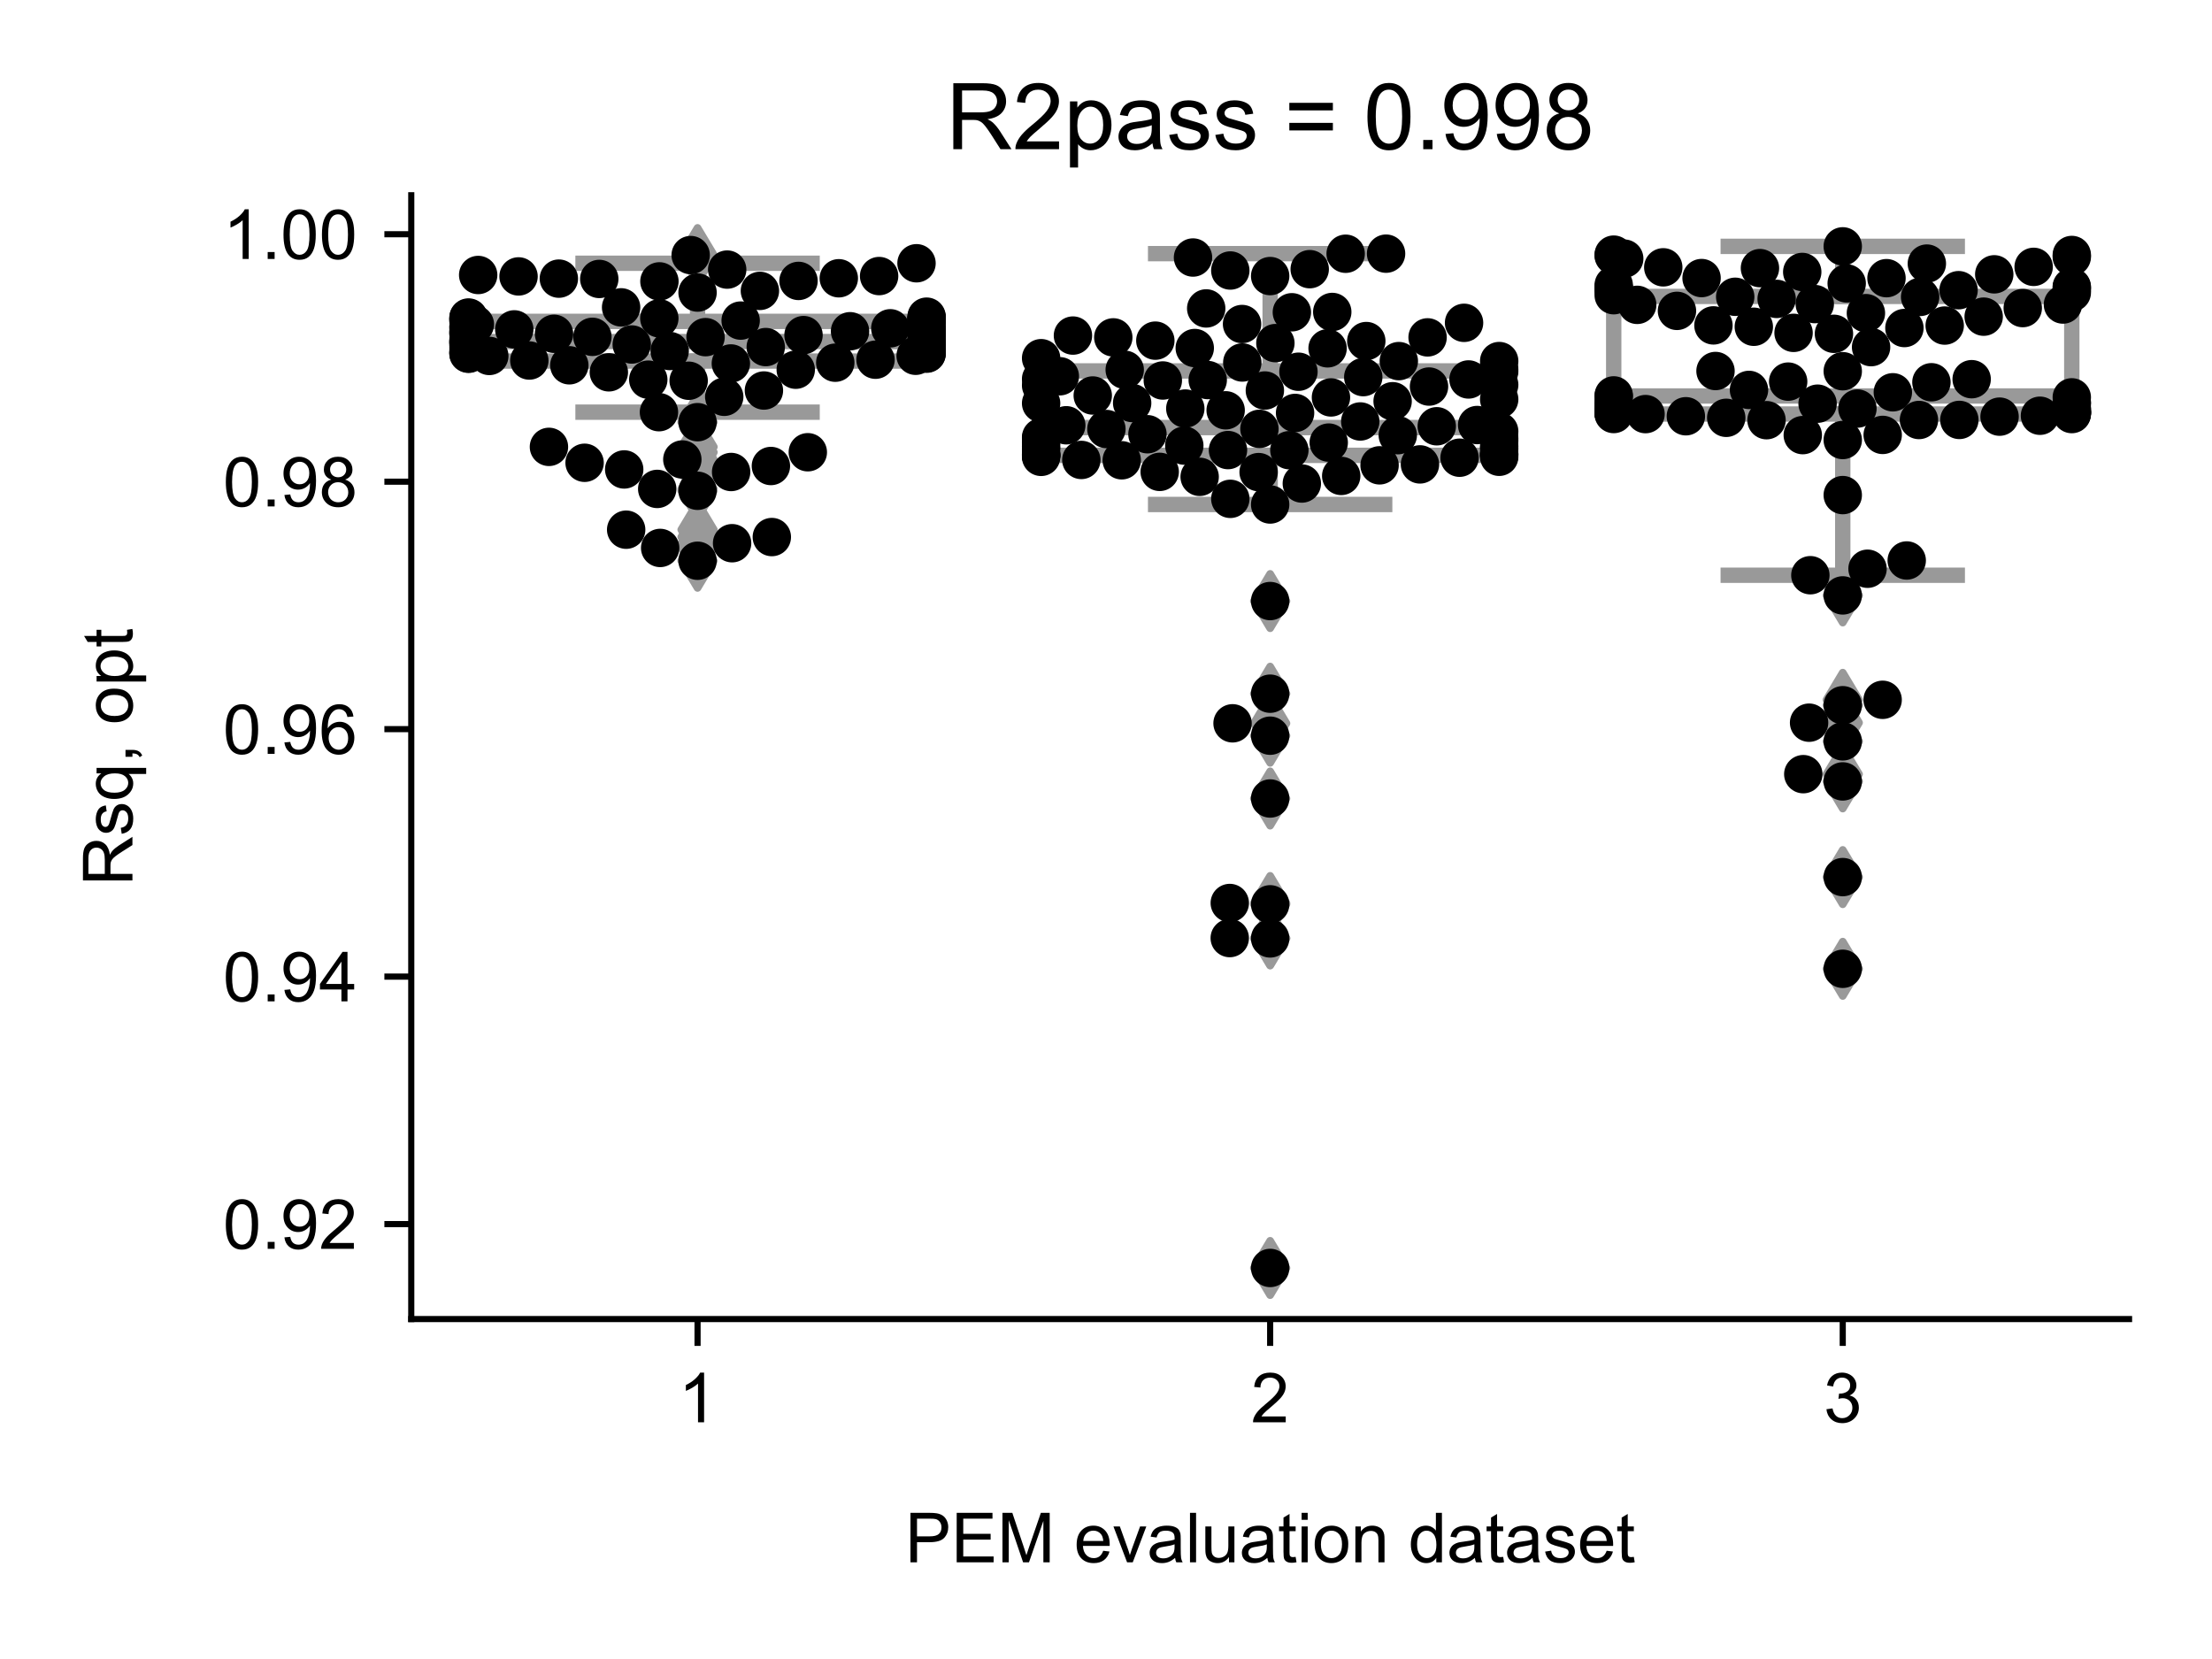 <?xml version="1.0" encoding="utf-8" standalone="no"?>
<!DOCTYPE svg PUBLIC "-//W3C//DTD SVG 1.1//EN"
  "http://www.w3.org/Graphics/SVG/1.1/DTD/svg11.dtd">
<!-- Created with matplotlib (https://matplotlib.org/) -->
<svg height="216pt" version="1.1" viewBox="0 0 288 216" width="288pt" xmlns="http://www.w3.org/2000/svg" xmlns:xlink="http://www.w3.org/1999/xlink">
 <defs>
  <style type="text/css">*{stroke-linecap:butt;stroke-linejoin:round;}</style>
 </defs>
 <g id="figure_1">
  <g id="patch_1">
   <path d="M 0 216 
L 288 216 
L 288 0 
L 0 0 
z
" style="fill:#ffffff;"/>
  </g>
  <g id="axes_1">
   <g id="patch_2">
    <path d="M 53.546 171.738 
L 277.2 171.738 
L 277.2 25.425 
L 53.546 25.425 
z
" style="fill:#ffffff;"/>
   </g>
   <g id="patch_3">
    <path clip-path="url(#pfb195cefc6)" d="M 61.001 47.01 
L 120.642 47.01 
L 120.642 41.845 
L 61.001 41.845 
L 61.001 47.01 
z
" style="fill:#ffffff;stroke:#999999;stroke-linejoin:miter;stroke-width:2;"/>
   </g>
   <g id="patch_4">
    <path clip-path="url(#pfb195cefc6)" d="M 135.552 59.285 
L 195.193 59.285 
L 195.193 48.296 
L 135.552 48.296 
L 135.552 59.285 
z
" style="fill:#ffffff;stroke:#999999;stroke-linejoin:miter;stroke-width:2;"/>
   </g>
   <g id="patch_5">
    <path clip-path="url(#pfb195cefc6)" d="M 210.104 53.905 
L 269.745 53.905 
L 269.745 38.59 
L 210.104 38.59 
L 210.104 53.905 
z
" style="fill:#ffffff;stroke:#999999;stroke-linejoin:miter;stroke-width:2;"/>
   </g>
   <g id="matplotlib.axis_1">
    <g id="xtick_1">
     <g id="line2d_1">
      <defs>
       <path d="M 0 0 
L 0 3.5 
" id="m4446893d33" style="stroke:#000000;stroke-width:0.8;"/>
      </defs>
      <g>
       <use style="stroke:#000000;stroke-width:0.8;" x="90.821" xlink:href="#m4446893d33" y="171.738"/>
      </g>
     </g>
     <g id="text_1">
      <!-- 1 -->
      <g transform="translate(88.319 185.18)scale(0.09 -0.09)">
       <defs>
        <path d="M 37.25 0 
L 28.469 0 
L 28.469 56 
Q 25.297 52.984 20.141 49.953 
Q 14.984 46.922 10.891 45.406 
L 10.891 53.906 
Q 18.266 57.375 23.781 62.297 
Q 29.297 67.234 31.594 71.875 
L 37.25 71.875 
z
" id="ArialMT-49"/>
       </defs>
       <use xlink:href="#ArialMT-49"/>
      </g>
     </g>
    </g>
    <g id="xtick_2">
     <g id="line2d_2">
      <g>
       <use style="stroke:#000000;stroke-width:0.8;" x="165.373" xlink:href="#m4446893d33" y="171.738"/>
      </g>
     </g>
     <g id="text_2">
      <!-- 2 -->
      <g transform="translate(162.87 185.18)scale(0.09 -0.09)">
       <defs>
        <path d="M 50.344 8.453 
L 50.344 0 
L 3.031 0 
Q 2.938 3.172 4.047 6.109 
Q 5.859 10.938 9.828 15.625 
Q 13.812 20.312 21.344 26.469 
Q 33.016 36.031 37.109 41.625 
Q 41.219 47.219 41.219 52.203 
Q 41.219 57.422 37.469 61 
Q 33.734 64.594 27.734 64.594 
Q 21.391 64.594 17.578 60.781 
Q 13.766 56.984 13.719 50.25 
L 4.688 51.172 
Q 5.609 61.281 11.656 66.578 
Q 17.719 71.875 27.938 71.875 
Q 38.234 71.875 44.234 66.156 
Q 50.25 60.453 50.25 52 
Q 50.25 47.703 48.484 43.547 
Q 46.734 39.406 42.656 34.812 
Q 38.578 30.219 29.109 22.219 
Q 21.188 15.578 18.938 13.203 
Q 16.703 10.844 15.234 8.453 
z
" id="ArialMT-50"/>
       </defs>
       <use xlink:href="#ArialMT-50"/>
      </g>
     </g>
    </g>
    <g id="xtick_3">
     <g id="line2d_3">
      <g>
       <use style="stroke:#000000;stroke-width:0.8;" x="239.924" xlink:href="#m4446893d33" y="171.738"/>
      </g>
     </g>
     <g id="text_3">
      <!-- 3 -->
      <g transform="translate(237.422 185.18)scale(0.09 -0.09)">
       <defs>
        <path d="M 4.203 18.891 
L 12.984 20.062 
Q 14.5 12.594 18.141 9.297 
Q 21.781 6 27 6 
Q 33.203 6 37.469 10.297 
Q 41.75 14.594 41.75 20.953 
Q 41.75 27 37.797 30.922 
Q 33.844 34.859 27.734 34.859 
Q 25.25 34.859 21.531 33.891 
L 22.516 41.609 
Q 23.391 41.5 23.922 41.5 
Q 29.547 41.5 34.031 44.422 
Q 38.531 47.359 38.531 53.469 
Q 38.531 58.297 35.25 61.469 
Q 31.984 64.656 26.812 64.656 
Q 21.688 64.656 18.266 61.422 
Q 14.844 58.203 13.875 51.766 
L 5.078 53.328 
Q 6.688 62.156 12.391 67.016 
Q 18.109 71.875 26.609 71.875 
Q 32.469 71.875 37.391 69.359 
Q 42.328 66.844 44.938 62.5 
Q 47.562 58.156 47.562 53.266 
Q 47.562 48.641 45.062 44.828 
Q 42.578 41.016 37.703 38.766 
Q 44.047 37.312 47.562 32.688 
Q 51.078 28.078 51.078 21.141 
Q 51.078 11.766 44.234 5.25 
Q 37.406 -1.266 26.953 -1.266 
Q 17.531 -1.266 11.297 4.344 
Q 5.078 9.969 4.203 18.891 
z
" id="ArialMT-51"/>
       </defs>
       <use xlink:href="#ArialMT-51"/>
      </g>
     </g>
    </g>
    <g id="text_4">
     <!-- PEM evaluation dataset -->
     <g transform="translate(117.846 203.411)scale(0.09 -0.09)">
      <defs>
       <path d="M 7.719 0 
L 7.719 71.578 
L 34.719 71.578 
Q 41.844 71.578 45.609 70.906 
Q 50.875 70.016 54.438 67.547 
Q 58.016 65.094 60.188 60.641 
Q 62.359 56.203 62.359 50.875 
Q 62.359 41.75 56.547 35.422 
Q 50.734 29.109 35.547 29.109 
L 17.188 29.109 
L 17.188 0 
z
M 17.188 37.547 
L 35.688 37.547 
Q 44.875 37.547 48.734 40.969 
Q 52.594 44.391 52.594 50.594 
Q 52.594 55.078 50.312 58.266 
Q 48.047 61.469 44.344 62.5 
Q 41.938 63.141 35.5 63.141 
L 17.188 63.141 
z
" id="ArialMT-80"/>
       <path d="M 7.906 0 
L 7.906 71.578 
L 59.672 71.578 
L 59.672 63.141 
L 17.391 63.141 
L 17.391 41.219 
L 56.984 41.219 
L 56.984 32.812 
L 17.391 32.812 
L 17.391 8.453 
L 61.328 8.453 
L 61.328 0 
z
" id="ArialMT-69"/>
       <path d="M 7.422 0 
L 7.422 71.578 
L 21.688 71.578 
L 38.625 20.906 
Q 40.969 13.812 42.047 10.297 
Q 43.266 14.203 45.844 21.781 
L 62.984 71.578 
L 75.734 71.578 
L 75.734 0 
L 66.609 0 
L 66.609 59.906 
L 45.797 0 
L 37.25 0 
L 16.547 60.938 
L 16.547 0 
z
" id="ArialMT-77"/>
       <path id="ArialMT-32"/>
       <path d="M 42.094 16.703 
L 51.172 15.578 
Q 49.031 7.625 43.219 3.219 
Q 37.406 -1.172 28.375 -1.172 
Q 17 -1.172 10.328 5.828 
Q 3.656 12.844 3.656 25.484 
Q 3.656 38.578 10.391 45.797 
Q 17.141 53.031 27.875 53.031 
Q 38.281 53.031 44.875 45.953 
Q 51.469 38.875 51.469 26.031 
Q 51.469 25.25 51.422 23.688 
L 12.75 23.688 
Q 13.234 15.141 17.578 10.594 
Q 21.922 6.062 28.422 6.062 
Q 33.25 6.062 36.672 8.594 
Q 40.094 11.141 42.094 16.703 
z
M 13.234 30.906 
L 42.188 30.906 
Q 41.609 37.453 38.875 40.719 
Q 34.672 45.797 27.984 45.797 
Q 21.922 45.797 17.797 41.75 
Q 13.672 37.703 13.234 30.906 
z
" id="ArialMT-101"/>
       <path d="M 21 0 
L 1.266 51.859 
L 10.547 51.859 
L 21.688 20.797 
Q 23.484 15.766 25 10.359 
Q 26.172 14.453 28.266 20.219 
L 39.797 51.859 
L 48.828 51.859 
L 29.203 0 
z
" id="ArialMT-118"/>
       <path d="M 40.438 6.391 
Q 35.547 2.25 31.031 0.531 
Q 26.516 -1.172 21.344 -1.172 
Q 12.797 -1.172 8.203 3 
Q 3.609 7.172 3.609 13.672 
Q 3.609 17.484 5.344 20.625 
Q 7.078 23.781 9.891 25.688 
Q 12.703 27.594 16.219 28.562 
Q 18.797 29.25 24.031 29.891 
Q 34.672 31.156 39.703 32.906 
Q 39.75 34.719 39.75 35.203 
Q 39.75 40.578 37.25 42.781 
Q 33.891 45.75 27.25 45.75 
Q 21.047 45.75 18.094 43.578 
Q 15.141 41.406 13.719 35.891 
L 5.125 37.062 
Q 6.297 42.578 8.984 45.969 
Q 11.672 49.359 16.75 51.188 
Q 21.828 53.031 28.516 53.031 
Q 35.156 53.031 39.297 51.469 
Q 43.453 49.906 45.406 47.531 
Q 47.359 45.172 48.141 41.547 
Q 48.578 39.312 48.578 33.453 
L 48.578 21.734 
Q 48.578 9.469 49.141 6.219 
Q 49.703 2.984 51.375 0 
L 42.188 0 
Q 40.828 2.734 40.438 6.391 
z
M 39.703 26.031 
Q 34.906 24.078 25.344 22.703 
Q 19.922 21.922 17.672 20.938 
Q 15.438 19.969 14.203 18.094 
Q 12.984 16.219 12.984 13.922 
Q 12.984 10.406 15.641 8.062 
Q 18.312 5.719 23.438 5.719 
Q 28.516 5.719 32.469 7.938 
Q 36.422 10.156 38.281 14.016 
Q 39.703 17 39.703 22.797 
z
" id="ArialMT-97"/>
       <path d="M 6.391 0 
L 6.391 71.578 
L 15.188 71.578 
L 15.188 0 
z
" id="ArialMT-108"/>
       <path d="M 40.578 0 
L 40.578 7.625 
Q 34.516 -1.172 24.125 -1.172 
Q 19.531 -1.172 15.547 0.578 
Q 11.578 2.344 9.641 5 
Q 7.719 7.672 6.938 11.531 
Q 6.391 14.109 6.391 19.734 
L 6.391 51.859 
L 15.188 51.859 
L 15.188 23.094 
Q 15.188 16.219 15.719 13.812 
Q 16.547 10.359 19.234 8.375 
Q 21.922 6.391 25.875 6.391 
Q 29.828 6.391 33.297 8.422 
Q 36.766 10.453 38.203 13.938 
Q 39.656 17.438 39.656 24.078 
L 39.656 51.859 
L 48.438 51.859 
L 48.438 0 
z
" id="ArialMT-117"/>
       <path d="M 25.781 7.859 
L 27.047 0.094 
Q 23.344 -0.688 20.406 -0.688 
Q 15.625 -0.688 12.984 0.828 
Q 10.359 2.344 9.281 4.812 
Q 8.203 7.281 8.203 15.188 
L 8.203 45.016 
L 1.766 45.016 
L 1.766 51.859 
L 8.203 51.859 
L 8.203 64.703 
L 16.938 69.969 
L 16.938 51.859 
L 25.781 51.859 
L 25.781 45.016 
L 16.938 45.016 
L 16.938 14.703 
Q 16.938 10.938 17.406 9.859 
Q 17.875 8.797 18.922 8.156 
Q 19.969 7.516 21.922 7.516 
Q 23.391 7.516 25.781 7.859 
z
" id="ArialMT-116"/>
       <path d="M 6.641 61.469 
L 6.641 71.578 
L 15.438 71.578 
L 15.438 61.469 
z
M 6.641 0 
L 6.641 51.859 
L 15.438 51.859 
L 15.438 0 
z
" id="ArialMT-105"/>
       <path d="M 3.328 25.922 
Q 3.328 40.328 11.328 47.266 
Q 18.016 53.031 27.641 53.031 
Q 38.328 53.031 45.109 46.016 
Q 51.906 39.016 51.906 26.656 
Q 51.906 16.656 48.906 10.906 
Q 45.906 5.172 40.156 2 
Q 34.422 -1.172 27.641 -1.172 
Q 16.75 -1.172 10.031 5.812 
Q 3.328 12.797 3.328 25.922 
z
M 12.359 25.922 
Q 12.359 15.969 16.703 11.016 
Q 21.047 6.062 27.641 6.062 
Q 34.188 6.062 38.531 11.031 
Q 42.875 16.016 42.875 26.219 
Q 42.875 35.844 38.5 40.797 
Q 34.125 45.75 27.641 45.75 
Q 21.047 45.75 16.703 40.812 
Q 12.359 35.891 12.359 25.922 
z
" id="ArialMT-111"/>
       <path d="M 6.594 0 
L 6.594 51.859 
L 14.5 51.859 
L 14.5 44.484 
Q 20.219 53.031 31 53.031 
Q 35.688 53.031 39.625 51.344 
Q 43.562 49.656 45.516 46.922 
Q 47.469 44.188 48.25 40.438 
Q 48.734 37.984 48.734 31.891 
L 48.734 0 
L 39.938 0 
L 39.938 31.547 
Q 39.938 36.922 38.906 39.578 
Q 37.891 42.234 35.281 43.812 
Q 32.672 45.406 29.156 45.406 
Q 23.531 45.406 19.453 41.844 
Q 15.375 38.281 15.375 28.328 
L 15.375 0 
z
" id="ArialMT-110"/>
       <path d="M 40.234 0 
L 40.234 6.547 
Q 35.297 -1.172 25.734 -1.172 
Q 19.531 -1.172 14.328 2.25 
Q 9.125 5.672 6.266 11.797 
Q 3.422 17.922 3.422 25.875 
Q 3.422 33.641 6 39.969 
Q 8.594 46.297 13.766 49.656 
Q 18.953 53.031 25.344 53.031 
Q 30.031 53.031 33.688 51.047 
Q 37.359 49.078 39.656 45.906 
L 39.656 71.578 
L 48.391 71.578 
L 48.391 0 
z
M 12.453 25.875 
Q 12.453 15.922 16.641 10.984 
Q 20.844 6.062 26.562 6.062 
Q 32.328 6.062 36.344 10.766 
Q 40.375 15.484 40.375 25.141 
Q 40.375 35.797 36.266 40.766 
Q 32.172 45.75 26.172 45.75 
Q 20.312 45.75 16.375 40.969 
Q 12.453 36.188 12.453 25.875 
z
" id="ArialMT-100"/>
       <path d="M 3.078 15.484 
L 11.766 16.844 
Q 12.5 11.625 15.844 8.844 
Q 19.188 6.062 25.203 6.062 
Q 31.25 6.062 34.172 8.516 
Q 37.109 10.984 37.109 14.312 
Q 37.109 17.281 34.516 19 
Q 32.719 20.172 25.531 21.969 
Q 15.875 24.422 12.141 26.203 
Q 8.406 27.984 6.469 31.125 
Q 4.547 34.281 4.547 38.094 
Q 4.547 41.547 6.125 44.5 
Q 7.719 47.469 10.453 49.422 
Q 12.5 50.922 16.031 51.969 
Q 19.578 53.031 23.641 53.031 
Q 29.734 53.031 34.344 51.266 
Q 38.969 49.516 41.156 46.5 
Q 43.359 43.5 44.188 38.484 
L 35.594 37.312 
Q 35.016 41.312 32.203 43.547 
Q 29.391 45.797 24.266 45.797 
Q 18.219 45.797 15.625 43.797 
Q 13.031 41.797 13.031 39.109 
Q 13.031 37.406 14.109 36.031 
Q 15.188 34.625 17.484 33.688 
Q 18.797 33.203 25.25 31.453 
Q 34.578 28.953 38.25 27.359 
Q 41.938 25.781 44.031 22.75 
Q 46.141 19.734 46.141 15.234 
Q 46.141 10.844 43.578 6.953 
Q 41.016 3.078 36.172 0.953 
Q 31.344 -1.172 25.25 -1.172 
Q 15.141 -1.172 9.844 3.031 
Q 4.547 7.234 3.078 15.484 
z
" id="ArialMT-115"/>
      </defs>
      <use xlink:href="#ArialMT-80"/>
      <use x="66.699" xlink:href="#ArialMT-69"/>
      <use x="133.398" xlink:href="#ArialMT-77"/>
      <use x="216.699" xlink:href="#ArialMT-32"/>
      <use x="244.482" xlink:href="#ArialMT-101"/>
      <use x="300.098" xlink:href="#ArialMT-118"/>
      <use x="350.098" xlink:href="#ArialMT-97"/>
      <use x="405.713" xlink:href="#ArialMT-108"/>
      <use x="427.93" xlink:href="#ArialMT-117"/>
      <use x="483.545" xlink:href="#ArialMT-97"/>
      <use x="539.16" xlink:href="#ArialMT-116"/>
      <use x="566.943" xlink:href="#ArialMT-105"/>
      <use x="589.16" xlink:href="#ArialMT-111"/>
      <use x="644.775" xlink:href="#ArialMT-110"/>
      <use x="700.391" xlink:href="#ArialMT-32"/>
      <use x="728.174" xlink:href="#ArialMT-100"/>
      <use x="783.789" xlink:href="#ArialMT-97"/>
      <use x="839.404" xlink:href="#ArialMT-116"/>
      <use x="867.188" xlink:href="#ArialMT-97"/>
      <use x="922.803" xlink:href="#ArialMT-115"/>
      <use x="972.803" xlink:href="#ArialMT-101"/>
      <use x="1028.418" xlink:href="#ArialMT-116"/>
     </g>
    </g>
   </g>
   <g id="matplotlib.axis_2">
    <g id="ytick_1">
     <g id="line2d_4">
      <defs>
       <path d="M 0 0 
L -3.5 0 
" id="med15a25bab" style="stroke:#000000;stroke-width:0.8;"/>
      </defs>
      <g>
       <use style="stroke:#000000;stroke-width:0.8;" x="53.546" xlink:href="#med15a25bab" y="159.373"/>
      </g>
     </g>
     <g id="text_5">
      <!-- 0.92 -->
      <g transform="translate(29.031 162.594)scale(0.09 -0.09)">
       <defs>
        <path d="M 4.156 35.297 
Q 4.156 48 6.766 55.734 
Q 9.375 63.484 14.516 67.672 
Q 19.672 71.875 27.484 71.875 
Q 33.25 71.875 37.594 69.547 
Q 41.938 67.234 44.766 62.859 
Q 47.609 58.5 49.219 52.219 
Q 50.828 45.953 50.828 35.297 
Q 50.828 22.703 48.234 14.969 
Q 45.656 7.234 40.5 3 
Q 35.359 -1.219 27.484 -1.219 
Q 17.141 -1.219 11.234 6.203 
Q 4.156 15.141 4.156 35.297 
z
M 13.188 35.297 
Q 13.188 17.672 17.312 11.828 
Q 21.438 6 27.484 6 
Q 33.547 6 37.672 11.859 
Q 41.797 17.719 41.797 35.297 
Q 41.797 52.984 37.672 58.781 
Q 33.547 64.594 27.391 64.594 
Q 21.344 64.594 17.719 59.469 
Q 13.188 52.938 13.188 35.297 
z
" id="ArialMT-48"/>
        <path d="M 9.078 0 
L 9.078 10.016 
L 19.094 10.016 
L 19.094 0 
z
" id="ArialMT-46"/>
        <path d="M 5.469 16.547 
L 13.922 17.328 
Q 14.984 11.375 18.016 8.688 
Q 21.047 6 25.781 6 
Q 29.828 6 32.875 7.859 
Q 35.938 9.719 37.891 12.812 
Q 39.844 15.922 41.156 21.188 
Q 42.484 26.469 42.484 31.938 
Q 42.484 32.516 42.438 33.688 
Q 39.797 29.5 35.234 26.875 
Q 30.672 24.266 25.344 24.266 
Q 16.453 24.266 10.297 30.703 
Q 4.156 37.156 4.156 47.703 
Q 4.156 58.594 10.578 65.234 
Q 17 71.875 26.656 71.875 
Q 33.641 71.875 39.422 68.109 
Q 45.219 64.359 48.219 57.391 
Q 51.219 50.438 51.219 37.25 
Q 51.219 23.531 48.234 15.406 
Q 45.266 7.281 39.375 3.031 
Q 33.5 -1.219 25.594 -1.219 
Q 17.188 -1.219 11.859 3.438 
Q 6.547 8.109 5.469 16.547 
z
M 41.453 48.141 
Q 41.453 55.719 37.422 60.156 
Q 33.406 64.594 27.734 64.594 
Q 21.875 64.594 17.531 59.812 
Q 13.188 55.031 13.188 47.406 
Q 13.188 40.578 17.312 36.297 
Q 21.438 32.031 27.484 32.031 
Q 33.594 32.031 37.516 36.297 
Q 41.453 40.578 41.453 48.141 
z
" id="ArialMT-57"/>
       </defs>
       <use xlink:href="#ArialMT-48"/>
       <use x="55.615" xlink:href="#ArialMT-46"/>
       <use x="83.398" xlink:href="#ArialMT-57"/>
       <use x="139.014" xlink:href="#ArialMT-50"/>
      </g>
     </g>
    </g>
    <g id="ytick_2">
     <g id="line2d_5">
      <g>
       <use style="stroke:#000000;stroke-width:0.8;" x="53.546" xlink:href="#med15a25bab" y="127.154"/>
      </g>
     </g>
     <g id="text_6">
      <!-- 0.94 -->
      <g transform="translate(29.031 130.375)scale(0.09 -0.09)">
       <defs>
        <path d="M 32.328 0 
L 32.328 17.141 
L 1.266 17.141 
L 1.266 25.203 
L 33.938 71.578 
L 41.109 71.578 
L 41.109 25.203 
L 50.781 25.203 
L 50.781 17.141 
L 41.109 17.141 
L 41.109 0 
z
M 32.328 25.203 
L 32.328 57.469 
L 9.906 25.203 
z
" id="ArialMT-52"/>
       </defs>
       <use xlink:href="#ArialMT-48"/>
       <use x="55.615" xlink:href="#ArialMT-46"/>
       <use x="83.398" xlink:href="#ArialMT-57"/>
       <use x="139.014" xlink:href="#ArialMT-52"/>
      </g>
     </g>
    </g>
    <g id="ytick_3">
     <g id="line2d_6">
      <g>
       <use style="stroke:#000000;stroke-width:0.8;" x="53.546" xlink:href="#med15a25bab" y="94.934"/>
      </g>
     </g>
     <g id="text_7">
      <!-- 0.96 -->
      <g transform="translate(29.031 98.155)scale(0.09 -0.09)">
       <defs>
        <path d="M 49.75 54.047 
L 41.016 53.375 
Q 39.844 58.547 37.703 60.891 
Q 34.125 64.656 28.906 64.656 
Q 24.703 64.656 21.531 62.312 
Q 17.391 59.281 14.984 53.469 
Q 12.594 47.656 12.5 36.922 
Q 15.672 41.75 20.266 44.094 
Q 24.859 46.438 29.891 46.438 
Q 38.672 46.438 44.844 39.969 
Q 51.031 33.5 51.031 23.25 
Q 51.031 16.5 48.125 10.719 
Q 45.219 4.938 40.141 1.859 
Q 35.062 -1.219 28.609 -1.219 
Q 17.625 -1.219 10.688 6.859 
Q 3.766 14.938 3.766 33.5 
Q 3.766 54.25 11.422 63.672 
Q 18.109 71.875 29.438 71.875 
Q 37.891 71.875 43.281 67.141 
Q 48.688 62.406 49.75 54.047 
z
M 13.875 23.188 
Q 13.875 18.656 15.797 14.5 
Q 17.719 10.359 21.188 8.172 
Q 24.656 6 28.469 6 
Q 34.031 6 38.031 10.484 
Q 42.047 14.984 42.047 22.703 
Q 42.047 30.125 38.078 34.391 
Q 34.125 38.672 28.125 38.672 
Q 22.172 38.672 18.016 34.391 
Q 13.875 30.125 13.875 23.188 
z
" id="ArialMT-54"/>
       </defs>
       <use xlink:href="#ArialMT-48"/>
       <use x="55.615" xlink:href="#ArialMT-46"/>
       <use x="83.398" xlink:href="#ArialMT-57"/>
       <use x="139.014" xlink:href="#ArialMT-54"/>
      </g>
     </g>
    </g>
    <g id="ytick_4">
     <g id="line2d_7">
      <g>
       <use style="stroke:#000000;stroke-width:0.8;" x="53.546" xlink:href="#med15a25bab" y="62.715"/>
      </g>
     </g>
     <g id="text_8">
      <!-- 0.98 -->
      <g transform="translate(29.031 65.936)scale(0.09 -0.09)">
       <defs>
        <path d="M 17.672 38.812 
Q 12.203 40.828 9.562 44.531 
Q 6.938 48.25 6.938 53.422 
Q 6.938 61.234 12.547 66.547 
Q 18.172 71.875 27.484 71.875 
Q 36.859 71.875 42.578 66.422 
Q 48.297 60.984 48.297 53.172 
Q 48.297 48.188 45.672 44.5 
Q 43.062 40.828 37.75 38.812 
Q 44.344 36.672 47.781 31.875 
Q 51.219 27.094 51.219 20.453 
Q 51.219 11.281 44.719 5.031 
Q 38.234 -1.219 27.641 -1.219 
Q 17.047 -1.219 10.547 5.047 
Q 4.047 11.328 4.047 20.703 
Q 4.047 27.688 7.594 32.391 
Q 11.141 37.109 17.672 38.812 
z
M 15.922 53.719 
Q 15.922 48.641 19.188 45.406 
Q 22.469 42.188 27.688 42.188 
Q 32.766 42.188 36.016 45.375 
Q 39.266 48.578 39.266 53.219 
Q 39.266 58.062 35.906 61.359 
Q 32.562 64.656 27.594 64.656 
Q 22.562 64.656 19.234 61.422 
Q 15.922 58.203 15.922 53.719 
z
M 13.094 20.656 
Q 13.094 16.891 14.875 13.375 
Q 16.656 9.859 20.172 7.922 
Q 23.688 6 27.734 6 
Q 34.031 6 38.125 10.047 
Q 42.234 14.109 42.234 20.359 
Q 42.234 26.703 38.016 30.859 
Q 33.797 35.016 27.438 35.016 
Q 21.234 35.016 17.156 30.906 
Q 13.094 26.812 13.094 20.656 
z
" id="ArialMT-56"/>
       </defs>
       <use xlink:href="#ArialMT-48"/>
       <use x="55.615" xlink:href="#ArialMT-46"/>
       <use x="83.398" xlink:href="#ArialMT-57"/>
       <use x="139.014" xlink:href="#ArialMT-56"/>
      </g>
     </g>
    </g>
    <g id="ytick_5">
     <g id="line2d_8">
      <g>
       <use style="stroke:#000000;stroke-width:0.8;" x="53.546" xlink:href="#med15a25bab" y="30.495"/>
      </g>
     </g>
     <g id="text_9">
      <!-- 1.00 -->
      <g transform="translate(29.031 33.716)scale(0.09 -0.09)">
       <use xlink:href="#ArialMT-49"/>
       <use x="55.615" xlink:href="#ArialMT-46"/>
       <use x="83.398" xlink:href="#ArialMT-48"/>
       <use x="139.014" xlink:href="#ArialMT-48"/>
      </g>
     </g>
    </g>
    <g id="text_10">
     <!-- Rsq, opt -->
     <g transform="translate(17.242 115.339)rotate(-90)scale(0.09 -0.09)">
      <defs>
       <path d="M 7.859 0 
L 7.859 71.578 
L 39.594 71.578 
Q 49.172 71.578 54.141 69.641 
Q 59.125 67.719 62.109 62.828 
Q 65.094 57.953 65.094 52.047 
Q 65.094 44.438 60.156 39.203 
Q 55.219 33.984 44.922 32.562 
Q 48.688 30.766 50.641 29 
Q 54.781 25.203 58.5 19.484 
L 70.953 0 
L 59.031 0 
L 49.562 14.891 
Q 45.406 21.344 42.719 24.75 
Q 40.047 28.172 37.922 29.531 
Q 35.797 30.906 33.594 31.453 
Q 31.984 31.781 28.328 31.781 
L 17.328 31.781 
L 17.328 0 
z
M 17.328 39.984 
L 37.703 39.984 
Q 44.188 39.984 47.844 41.328 
Q 51.516 42.672 53.422 45.625 
Q 55.328 48.578 55.328 52.047 
Q 55.328 57.125 51.641 60.391 
Q 47.953 63.672 39.984 63.672 
L 17.328 63.672 
z
" id="ArialMT-82"/>
       <path d="M 39.656 -19.875 
L 39.656 5.516 
Q 37.594 2.641 33.906 0.734 
Q 30.219 -1.172 26.078 -1.172 
Q 16.844 -1.172 10.172 6.203 
Q 3.516 13.578 3.516 26.422 
Q 3.516 34.234 6.219 40.422 
Q 8.938 46.625 14.078 49.828 
Q 19.234 53.031 25.391 53.031 
Q 35.016 53.031 40.531 44.922 
L 40.531 51.859 
L 48.438 51.859 
L 48.438 -19.875 
z
M 12.547 26.078 
Q 12.547 16.062 16.75 11.062 
Q 20.953 6.062 26.812 6.062 
Q 32.422 6.062 36.469 10.812 
Q 40.531 15.578 40.531 25.297 
Q 40.531 35.641 36.25 40.859 
Q 31.984 46.094 26.219 46.094 
Q 20.516 46.094 16.531 41.234 
Q 12.547 36.375 12.547 26.078 
z
" id="ArialMT-113"/>
       <path d="M 8.891 0 
L 8.891 10.016 
L 18.891 10.016 
L 18.891 0 
Q 18.891 -5.516 16.938 -8.906 
Q 14.984 -12.312 10.75 -14.156 
L 8.297 -10.406 
Q 11.078 -9.188 12.391 -6.812 
Q 13.719 -4.438 13.875 0 
z
" id="ArialMT-44"/>
       <path d="M 6.594 -19.875 
L 6.594 51.859 
L 14.594 51.859 
L 14.594 45.125 
Q 17.438 49.078 21 51.047 
Q 24.562 53.031 29.641 53.031 
Q 36.281 53.031 41.359 49.609 
Q 46.438 46.188 49.016 39.953 
Q 51.609 33.734 51.609 26.312 
Q 51.609 18.359 48.75 11.984 
Q 45.906 5.609 40.453 2.219 
Q 35.016 -1.172 29 -1.172 
Q 24.609 -1.172 21.109 0.688 
Q 17.625 2.547 15.375 5.375 
L 15.375 -19.875 
z
M 14.547 25.641 
Q 14.547 15.625 18.594 10.844 
Q 22.656 6.062 28.422 6.062 
Q 34.281 6.062 38.453 11.016 
Q 42.625 15.969 42.625 26.375 
Q 42.625 36.281 38.547 41.203 
Q 34.469 46.141 28.812 46.141 
Q 23.188 46.141 18.859 40.891 
Q 14.547 35.641 14.547 25.641 
z
" id="ArialMT-112"/>
      </defs>
      <use xlink:href="#ArialMT-82"/>
      <use x="72.217" xlink:href="#ArialMT-115"/>
      <use x="122.217" xlink:href="#ArialMT-113"/>
      <use x="177.832" xlink:href="#ArialMT-44"/>
      <use x="205.615" xlink:href="#ArialMT-32"/>
      <use x="233.398" xlink:href="#ArialMT-111"/>
      <use x="289.014" xlink:href="#ArialMT-112"/>
      <use x="344.629" xlink:href="#ArialMT-116"/>
     </g>
    </g>
   </g>
   <g id="line2d_9">
    <path clip-path="url(#pfb195cefc6)" d="M 90.821 47.01 
L 90.821 53.665 
" style="fill:none;stroke:#999999;stroke-linecap:square;stroke-width:2;"/>
   </g>
   <g id="line2d_10">
    <path clip-path="url(#pfb195cefc6)" d="M 90.821 41.845 
L 90.821 34.277 
" style="fill:none;stroke:#999999;stroke-linecap:square;stroke-width:2;"/>
   </g>
   <g id="line2d_11">
    <path clip-path="url(#pfb195cefc6)" d="M 75.911 53.665 
L 105.732 53.665 
" style="fill:none;stroke:#999999;stroke-linecap:square;stroke-width:2;"/>
   </g>
   <g id="line2d_12">
    <path clip-path="url(#pfb195cefc6)" d="M 75.911 34.277 
L 105.732 34.277 
" style="fill:none;stroke:#999999;stroke-linecap:square;stroke-width:2;"/>
   </g>
   <g id="line2d_13">
    <defs>
     <path d="M -0 3.536 
L 2.121 0 
L -0 -3.536 
L -2.121 -0 
z
" id="m60039d92af" style="stroke:#999999;stroke-linejoin:miter;"/>
    </defs>
    <g clip-path="url(#pfb195cefc6)">
     <use style="fill:#999999;stroke:#999999;stroke-linejoin:miter;" x="90.821" xlink:href="#m60039d92af" y="61.453"/>
     <use style="fill:#999999;stroke:#999999;stroke-linejoin:miter;" x="90.821" xlink:href="#m60039d92af" y="71.342"/>
     <use style="fill:#999999;stroke:#999999;stroke-linejoin:miter;" x="90.821" xlink:href="#m60039d92af" y="54.967"/>
     <use style="fill:#999999;stroke:#999999;stroke-linejoin:miter;" x="90.821" xlink:href="#m60039d92af" y="58.182"/>
     <use style="fill:#999999;stroke:#999999;stroke-linejoin:miter;" x="90.821" xlink:href="#m60039d92af" y="58.882"/>
     <use style="fill:#999999;stroke:#999999;stroke-linejoin:miter;" x="90.821" xlink:href="#m60039d92af" y="59.825"/>
     <use style="fill:#999999;stroke:#999999;stroke-linejoin:miter;" x="90.821" xlink:href="#m60039d92af" y="60.673"/>
     <use style="fill:#999999;stroke:#999999;stroke-linejoin:miter;" x="90.821" xlink:href="#m60039d92af" y="61.121"/>
     <use style="fill:#999999;stroke:#999999;stroke-linejoin:miter;" x="90.821" xlink:href="#m60039d92af" y="60.254"/>
     <use style="fill:#999999;stroke:#999999;stroke-linejoin:miter;" x="90.821" xlink:href="#m60039d92af" y="63.657"/>
     <use style="fill:#999999;stroke:#999999;stroke-linejoin:miter;" x="90.821" xlink:href="#m60039d92af" y="63.899"/>
     <use style="fill:#999999;stroke:#999999;stroke-linejoin:miter;" x="90.821" xlink:href="#m60039d92af" y="68.965"/>
     <use style="fill:#999999;stroke:#999999;stroke-linejoin:miter;" x="90.821" xlink:href="#m60039d92af" y="69.924"/>
     <use style="fill:#999999;stroke:#999999;stroke-linejoin:miter;" x="90.821" xlink:href="#m60039d92af" y="70.726"/>
     <use style="fill:#999999;stroke:#999999;stroke-linejoin:miter;" x="90.821" xlink:href="#m60039d92af" y="73.009"/>
     <use style="fill:#999999;stroke:#999999;stroke-linejoin:miter;" x="90.821" xlink:href="#m60039d92af" y="33.212"/>
    </g>
   </g>
   <g id="line2d_14">
    <path clip-path="url(#pfb195cefc6)" d="M 165.373 59.285 
L 165.373 65.684 
" style="fill:none;stroke:#999999;stroke-linecap:square;stroke-width:2;"/>
   </g>
   <g id="line2d_15">
    <path clip-path="url(#pfb195cefc6)" d="M 165.373 48.296 
L 165.373 33.026 
" style="fill:none;stroke:#999999;stroke-linecap:square;stroke-width:2;"/>
   </g>
   <g id="line2d_16">
    <path clip-path="url(#pfb195cefc6)" d="M 150.463 65.684 
L 180.283 65.684 
" style="fill:none;stroke:#999999;stroke-linecap:square;stroke-width:2;"/>
   </g>
   <g id="line2d_17">
    <path clip-path="url(#pfb195cefc6)" d="M 150.463 33.026 
L 180.283 33.026 
" style="fill:none;stroke:#999999;stroke-linecap:square;stroke-width:2;"/>
   </g>
   <g id="line2d_18">
    <g clip-path="url(#pfb195cefc6)">
     <use style="fill:#999999;stroke:#999999;stroke-linejoin:miter;" x="165.373" xlink:href="#m60039d92af" y="78.257"/>
     <use style="fill:#999999;stroke:#999999;stroke-linejoin:miter;" x="165.373" xlink:href="#m60039d92af" y="90.318"/>
     <use style="fill:#999999;stroke:#999999;stroke-linejoin:miter;" x="165.373" xlink:href="#m60039d92af" y="94.175"/>
     <use style="fill:#999999;stroke:#999999;stroke-linejoin:miter;" x="165.373" xlink:href="#m60039d92af" y="95.786"/>
     <use style="fill:#999999;stroke:#999999;stroke-linejoin:miter;" x="165.373" xlink:href="#m60039d92af" y="103.964"/>
     <use style="fill:#999999;stroke:#999999;stroke-linejoin:miter;" x="165.373" xlink:href="#m60039d92af" y="117.571"/>
     <use style="fill:#999999;stroke:#999999;stroke-linejoin:miter;" x="165.373" xlink:href="#m60039d92af" y="117.742"/>
     <use style="fill:#999999;stroke:#999999;stroke-linejoin:miter;" x="165.373" xlink:href="#m60039d92af" y="122.182"/>
     <use style="fill:#999999;stroke:#999999;stroke-linejoin:miter;" x="165.373" xlink:href="#m60039d92af" y="122.135"/>
     <use style="fill:#999999;stroke:#999999;stroke-linejoin:miter;" x="165.373" xlink:href="#m60039d92af" y="165.088"/>
    </g>
   </g>
   <g id="line2d_19">
    <path clip-path="url(#pfb195cefc6)" d="M 239.924 53.905 
L 239.924 74.893 
" style="fill:none;stroke:#999999;stroke-linecap:square;stroke-width:2;"/>
   </g>
   <g id="line2d_20">
    <path clip-path="url(#pfb195cefc6)" d="M 239.924 38.59 
L 239.924 32.076 
" style="fill:none;stroke:#999999;stroke-linecap:square;stroke-width:2;"/>
   </g>
   <g id="line2d_21">
    <path clip-path="url(#pfb195cefc6)" d="M 225.014 74.893 
L 254.835 74.893 
" style="fill:none;stroke:#999999;stroke-linecap:square;stroke-width:2;"/>
   </g>
   <g id="line2d_22">
    <path clip-path="url(#pfb195cefc6)" d="M 225.014 32.076 
L 254.835 32.076 
" style="fill:none;stroke:#999999;stroke-linecap:square;stroke-width:2;"/>
   </g>
   <g id="line2d_23">
    <g clip-path="url(#pfb195cefc6)">
     <use style="fill:#999999;stroke:#999999;stroke-linejoin:miter;" x="239.924" xlink:href="#m60039d92af" y="77.522"/>
     <use style="fill:#999999;stroke:#999999;stroke-linejoin:miter;" x="239.924" xlink:href="#m60039d92af" y="91.114"/>
     <use style="fill:#999999;stroke:#999999;stroke-linejoin:miter;" x="239.924" xlink:href="#m60039d92af" y="91.821"/>
     <use style="fill:#999999;stroke:#999999;stroke-linejoin:miter;" x="239.924" xlink:href="#m60039d92af" y="94.092"/>
     <use style="fill:#999999;stroke:#999999;stroke-linejoin:miter;" x="239.924" xlink:href="#m60039d92af" y="96.524"/>
     <use style="fill:#999999;stroke:#999999;stroke-linejoin:miter;" x="239.924" xlink:href="#m60039d92af" y="100.795"/>
     <use style="fill:#999999;stroke:#999999;stroke-linejoin:miter;" x="239.924" xlink:href="#m60039d92af" y="101.737"/>
     <use style="fill:#999999;stroke:#999999;stroke-linejoin:miter;" x="239.924" xlink:href="#m60039d92af" y="114.197"/>
     <use style="fill:#999999;stroke:#999999;stroke-linejoin:miter;" x="239.924" xlink:href="#m60039d92af" y="126.138"/>
    </g>
   </g>
   <g id="line2d_24">
    <path clip-path="url(#pfb195cefc6)" d="M 61.001 44.467 
L 120.642 44.467 
" style="fill:none;stroke:#999999;stroke-linecap:square;stroke-width:2;"/>
   </g>
   <g id="line2d_25">
    <path clip-path="url(#pfb195cefc6)" d="M 135.552 55.668 
L 195.193 55.668 
" style="fill:none;stroke:#999999;stroke-linecap:square;stroke-width:2;"/>
   </g>
   <g id="line2d_26">
    <path clip-path="url(#pfb195cefc6)" d="M 210.104 51.554 
L 269.745 51.554 
" style="fill:none;stroke:#999999;stroke-linecap:square;stroke-width:2;"/>
   </g>
   <g id="patch_6">
    <path d="M 53.546 171.738 
L 53.546 25.425 
" style="fill:none;stroke:#000000;stroke-linecap:square;stroke-linejoin:miter;stroke-width:0.8;"/>
   </g>
   <g id="patch_7">
    <path d="M 53.546 171.738 
L 277.2 171.738 
" style="fill:none;stroke:#000000;stroke-linecap:square;stroke-linejoin:miter;stroke-width:0.8;"/>
   </g>
   <g id="PathCollection_1">
    <defs>
     <path d="M 0 2.5 
C 0.663 2.5 1.299 2.237 1.768 1.768 
C 2.237 1.299 2.5 0.663 2.5 -0 
C 2.5 -0.663 2.237 -1.299 1.768 -1.768 
C 1.299 -2.237 0.663 -2.5 0 -2.5 
C -0.663 -2.5 -1.299 -2.237 -1.768 -1.768 
C -2.237 -1.299 -2.5 -0.663 -2.5 0 
C -2.5 0.663 -2.237 1.299 -1.768 1.768 
C -1.299 2.237 -0.663 2.5 0 2.5 
z
" id="C0_0_4248b5d19d"/>
    </defs>
    <g clip-path="url(#pfb195cefc6)">
     <use x="90.821" xlink:href="#C0_0_4248b5d19d" y="73.009"/>
    </g>
    <g clip-path="url(#pfb195cefc6)">
     <use x="85.953" xlink:href="#C0_0_4248b5d19d" y="71.342"/>
    </g>
    <g clip-path="url(#pfb195cefc6)">
     <use x="95.318" xlink:href="#C0_0_4248b5d19d" y="70.726"/>
    </g>
    <g clip-path="url(#pfb195cefc6)">
     <use x="100.491" xlink:href="#C0_0_4248b5d19d" y="69.924"/>
    </g>
    <g clip-path="url(#pfb195cefc6)">
     <use x="81.526" xlink:href="#C0_0_4248b5d19d" y="68.965"/>
    </g>
    <g clip-path="url(#pfb195cefc6)">
     <use x="90.821" xlink:href="#C0_0_4248b5d19d" y="63.899"/>
    </g>
    <g clip-path="url(#pfb195cefc6)">
     <use x="85.569" xlink:href="#C0_0_4248b5d19d" y="63.657"/>
    </g>
    <g clip-path="url(#pfb195cefc6)">
     <use x="95.193" xlink:href="#C0_0_4248b5d19d" y="61.453"/>
    </g>
    <g clip-path="url(#pfb195cefc6)">
     <use x="81.27" xlink:href="#C0_0_4248b5d19d" y="61.121"/>
    </g>
    <g clip-path="url(#pfb195cefc6)">
     <use x="100.371" xlink:href="#C0_0_4248b5d19d" y="60.673"/>
    </g>
    <g clip-path="url(#pfb195cefc6)">
     <use x="76.113" xlink:href="#C0_0_4248b5d19d" y="60.254"/>
    </g>
    <g clip-path="url(#pfb195cefc6)">
     <use x="88.839" xlink:href="#C0_0_4248b5d19d" y="59.825"/>
    </g>
    <g clip-path="url(#pfb195cefc6)">
     <use x="105.176" xlink:href="#C0_0_4248b5d19d" y="58.882"/>
    </g>
    <g clip-path="url(#pfb195cefc6)">
     <use x="71.472" xlink:href="#C0_0_4248b5d19d" y="58.182"/>
    </g>
    <g clip-path="url(#pfb195cefc6)">
     <use x="90.821" xlink:href="#C0_0_4248b5d19d" y="54.967"/>
    </g>
    <g clip-path="url(#pfb195cefc6)">
     <use x="85.796" xlink:href="#C0_0_4248b5d19d" y="53.665"/>
    </g>
    <g clip-path="url(#pfb195cefc6)">
     <use x="94.293" xlink:href="#C0_0_4248b5d19d" y="51.662"/>
    </g>
    <g clip-path="url(#pfb195cefc6)">
     <use x="99.462" xlink:href="#C0_0_4248b5d19d" y="50.845"/>
    </g>
    <g clip-path="url(#pfb195cefc6)">
     <use x="89.663" xlink:href="#C0_0_4248b5d19d" y="49.573"/>
    </g>
    <g clip-path="url(#pfb195cefc6)">
     <use x="84.405" xlink:href="#C0_0_4248b5d19d" y="49.432"/>
    </g>
    <g clip-path="url(#pfb195cefc6)">
     <use x="79.271" xlink:href="#C0_0_4248b5d19d" y="48.475"/>
    </g>
    <g clip-path="url(#pfb195cefc6)">
     <use x="103.605" xlink:href="#C0_0_4248b5d19d" y="48.135"/>
    </g>
    <g clip-path="url(#pfb195cefc6)">
     <use x="74.125" xlink:href="#C0_0_4248b5d19d" y="47.561"/>
    </g>
    <g clip-path="url(#pfb195cefc6)">
     <use x="95.157" xlink:href="#C0_0_4248b5d19d" y="47.323"/>
    </g>
    <g clip-path="url(#pfb195cefc6)">
     <use x="108.751" xlink:href="#C0_0_4248b5d19d" y="47.222"/>
    </g>
    <g clip-path="url(#pfb195cefc6)">
     <use x="68.917" xlink:href="#C0_0_4248b5d19d" y="46.939"/>
    </g>
    <g clip-path="url(#pfb195cefc6)">
     <use x="113.991" xlink:href="#C0_0_4248b5d19d" y="46.833"/>
    </g>
    <g clip-path="url(#pfb195cefc6)">
     <use x="63.705" xlink:href="#C0_0_4248b5d19d" y="46.343"/>
    </g>
    <g clip-path="url(#pfb195cefc6)">
     <use x="119.216" xlink:href="#C0_0_4248b5d19d" y="46.321"/>
    </g>
    <g clip-path="url(#pfb195cefc6)">
     <use x="61.001" xlink:href="#C0_0_4248b5d19d" y="46.06"/>
    </g>
    <g clip-path="url(#pfb195cefc6)">
     <use x="120.642" xlink:href="#C0_0_4248b5d19d" y="46.048"/>
    </g>
    <g clip-path="url(#pfb195cefc6)">
     <use x="61.001" xlink:href="#C0_0_4248b5d19d" y="46.024"/>
    </g>
    <g clip-path="url(#pfb195cefc6)">
     <use x="120.642" xlink:href="#C0_0_4248b5d19d" y="46.005"/>
    </g>
    <g clip-path="url(#pfb195cefc6)">
     <use x="61.001" xlink:href="#C0_0_4248b5d19d" y="45.861"/>
    </g>
    <g clip-path="url(#pfb195cefc6)">
     <use x="120.642" xlink:href="#C0_0_4248b5d19d" y="45.847"/>
    </g>
    <g clip-path="url(#pfb195cefc6)">
     <use x="61.001" xlink:href="#C0_0_4248b5d19d" y="45.786"/>
    </g>
    <g clip-path="url(#pfb195cefc6)">
     <use x="87.189" xlink:href="#C0_0_4248b5d19d" y="45.7"/>
    </g>
    <g clip-path="url(#pfb195cefc6)">
     <use x="120.642" xlink:href="#C0_0_4248b5d19d" y="45.545"/>
    </g>
    <g clip-path="url(#pfb195cefc6)">
     <use x="61.001" xlink:href="#C0_0_4248b5d19d" y="45.366"/>
    </g>
    <g clip-path="url(#pfb195cefc6)">
     <use x="120.642" xlink:href="#C0_0_4248b5d19d" y="45.333"/>
    </g>
    <g clip-path="url(#pfb195cefc6)">
     <use x="99.699" xlink:href="#C0_0_4248b5d19d" y="45.189"/>
    </g>
    <g clip-path="url(#pfb195cefc6)">
     <use x="61.001" xlink:href="#C0_0_4248b5d19d" y="44.959"/>
    </g>
    <g clip-path="url(#pfb195cefc6)">
     <use x="120.642" xlink:href="#C0_0_4248b5d19d" y="44.922"/>
    </g>
    <g clip-path="url(#pfb195cefc6)">
     <use x="82.254" xlink:href="#C0_0_4248b5d19d" y="44.852"/>
    </g>
    <g clip-path="url(#pfb195cefc6)">
     <use x="61.001" xlink:href="#C0_0_4248b5d19d" y="44.75"/>
    </g>
    <g clip-path="url(#pfb195cefc6)">
     <use x="120.642" xlink:href="#C0_0_4248b5d19d" y="44.665"/>
    </g>
    <g clip-path="url(#pfb195cefc6)">
     <use x="61.001" xlink:href="#C0_0_4248b5d19d" y="44.544"/>
    </g>
    <g clip-path="url(#pfb195cefc6)">
     <use x="120.642" xlink:href="#C0_0_4248b5d19d" y="44.538"/>
    </g>
    <g clip-path="url(#pfb195cefc6)">
     <use x="61.001" xlink:href="#C0_0_4248b5d19d" y="44.495"/>
    </g>
    <g clip-path="url(#pfb195cefc6)">
     <use x="120.642" xlink:href="#C0_0_4248b5d19d" y="44.478"/>
    </g>
    <g clip-path="url(#pfb195cefc6)">
     <use x="61.001" xlink:href="#C0_0_4248b5d19d" y="44.457"/>
    </g>
    <g clip-path="url(#pfb195cefc6)">
     <use x="120.642" xlink:href="#C0_0_4248b5d19d" y="44.197"/>
    </g>
    <g clip-path="url(#pfb195cefc6)">
     <use x="61.001" xlink:href="#C0_0_4248b5d19d" y="44.171"/>
    </g>
    <g clip-path="url(#pfb195cefc6)">
     <use x="91.86" xlink:href="#C0_0_4248b5d19d" y="43.896"/>
    </g>
    <g clip-path="url(#pfb195cefc6)">
     <use x="77.13" xlink:href="#C0_0_4248b5d19d" y="43.855"/>
    </g>
    <g clip-path="url(#pfb195cefc6)">
     <use x="104.618" xlink:href="#C0_0_4248b5d19d" y="43.631"/>
    </g>
    <g clip-path="url(#pfb195cefc6)">
     <use x="120.642" xlink:href="#C0_0_4248b5d19d" y="43.623"/>
    </g>
    <g clip-path="url(#pfb195cefc6)">
     <use x="61.001" xlink:href="#C0_0_4248b5d19d" y="43.531"/>
    </g>
    <g clip-path="url(#pfb195cefc6)">
     <use x="72.133" xlink:href="#C0_0_4248b5d19d" y="43.458"/>
    </g>
    <g clip-path="url(#pfb195cefc6)">
     <use x="120.642" xlink:href="#C0_0_4248b5d19d" y="43.397"/>
    </g>
    <g clip-path="url(#pfb195cefc6)">
     <use x="61.001" xlink:href="#C0_0_4248b5d19d" y="43.347"/>
    </g>
    <g clip-path="url(#pfb195cefc6)">
     <use x="120.642" xlink:href="#C0_0_4248b5d19d" y="43.292"/>
    </g>
    <g clip-path="url(#pfb195cefc6)">
     <use x="61.001" xlink:href="#C0_0_4248b5d19d" y="43.275"/>
    </g>
    <g clip-path="url(#pfb195cefc6)">
     <use x="110.675" xlink:href="#C0_0_4248b5d19d" y="43.128"/>
    </g>
    <g clip-path="url(#pfb195cefc6)">
     <use x="120.642" xlink:href="#C0_0_4248b5d19d" y="43.08"/>
    </g>
    <g clip-path="url(#pfb195cefc6)">
     <use x="61.001" xlink:href="#C0_0_4248b5d19d" y="43.032"/>
    </g>
    <g clip-path="url(#pfb195cefc6)">
     <use x="66.958" xlink:href="#C0_0_4248b5d19d" y="42.886"/>
    </g>
    <g clip-path="url(#pfb195cefc6)">
     <use x="115.916" xlink:href="#C0_0_4248b5d19d" y="42.744"/>
    </g>
    <g clip-path="url(#pfb195cefc6)">
     <use x="120.642" xlink:href="#C0_0_4248b5d19d" y="42.719"/>
    </g>
    <g clip-path="url(#pfb195cefc6)">
     <use x="61.001" xlink:href="#C0_0_4248b5d19d" y="42.653"/>
    </g>
    <g clip-path="url(#pfb195cefc6)">
     <use x="120.642" xlink:href="#C0_0_4248b5d19d" y="42.576"/>
    </g>
    <g clip-path="url(#pfb195cefc6)">
     <use x="61.001" xlink:href="#C0_0_4248b5d19d" y="42.524"/>
    </g>
    <g clip-path="url(#pfb195cefc6)">
     <use x="61.828" xlink:href="#C0_0_4248b5d19d" y="42.234"/>
    </g>
    <g clip-path="url(#pfb195cefc6)">
     <use x="120.642" xlink:href="#C0_0_4248b5d19d" y="41.938"/>
    </g>
    <g clip-path="url(#pfb195cefc6)">
     <use x="61.001" xlink:href="#C0_0_4248b5d19d" y="41.879"/>
    </g>
    <g clip-path="url(#pfb195cefc6)">
     <use x="96.434" xlink:href="#C0_0_4248b5d19d" y="41.74"/>
    </g>
    <g clip-path="url(#pfb195cefc6)">
     <use x="120.642" xlink:href="#C0_0_4248b5d19d" y="41.63"/>
    </g>
    <g clip-path="url(#pfb195cefc6)">
     <use x="61.001" xlink:href="#C0_0_4248b5d19d" y="41.617"/>
    </g>
    <g clip-path="url(#pfb195cefc6)">
     <use x="120.642" xlink:href="#C0_0_4248b5d19d" y="41.612"/>
    </g>
    <g clip-path="url(#pfb195cefc6)">
     <use x="61.001" xlink:href="#C0_0_4248b5d19d" y="41.602"/>
    </g>
    <g clip-path="url(#pfb195cefc6)">
     <use x="120.642" xlink:href="#C0_0_4248b5d19d" y="41.531"/>
    </g>
    <g clip-path="url(#pfb195cefc6)">
     <use x="85.843" xlink:href="#C0_0_4248b5d19d" y="41.448"/>
    </g>
    <g clip-path="url(#pfb195cefc6)">
     <use x="61.001" xlink:href="#C0_0_4248b5d19d" y="41.412"/>
    </g>
    <g clip-path="url(#pfb195cefc6)">
     <use x="120.642" xlink:href="#C0_0_4248b5d19d" y="41.348"/>
    </g>
    <g clip-path="url(#pfb195cefc6)">
     <use x="61.001" xlink:href="#C0_0_4248b5d19d" y="41.341"/>
    </g>
    <g clip-path="url(#pfb195cefc6)">
     <use x="120.642" xlink:href="#C0_0_4248b5d19d" y="41.23"/>
    </g>
    <g clip-path="url(#pfb195cefc6)">
     <use x="80.868" xlink:href="#C0_0_4248b5d19d" y="40.018"/>
    </g>
    <g clip-path="url(#pfb195cefc6)">
     <use x="90.821" xlink:href="#C0_0_4248b5d19d" y="38.09"/>
    </g>
    <g clip-path="url(#pfb195cefc6)">
     <use x="98.939" xlink:href="#C0_0_4248b5d19d" y="37.873"/>
    </g>
    <g clip-path="url(#pfb195cefc6)">
     <use x="85.856" xlink:href="#C0_0_4248b5d19d" y="36.636"/>
    </g>
    <g clip-path="url(#pfb195cefc6)">
     <use x="103.966" xlink:href="#C0_0_4248b5d19d" y="36.576"/>
    </g>
    <g clip-path="url(#pfb195cefc6)">
     <use x="78.024" xlink:href="#C0_0_4248b5d19d" y="36.318"/>
    </g>
    <g clip-path="url(#pfb195cefc6)">
     <use x="72.763" xlink:href="#C0_0_4248b5d19d" y="36.278"/>
    </g>
    <g clip-path="url(#pfb195cefc6)">
     <use x="109.211" xlink:href="#C0_0_4248b5d19d" y="36.23"/>
    </g>
    <g clip-path="url(#pfb195cefc6)">
     <use x="67.514" xlink:href="#C0_0_4248b5d19d" y="35.989"/>
    </g>
    <g clip-path="url(#pfb195cefc6)">
     <use x="114.46" xlink:href="#C0_0_4248b5d19d" y="35.943"/>
    </g>
    <g clip-path="url(#pfb195cefc6)">
     <use x="62.258" xlink:href="#C0_0_4248b5d19d" y="35.803"/>
    </g>
    <g clip-path="url(#pfb195cefc6)">
     <use x="94.678" xlink:href="#C0_0_4248b5d19d" y="35.099"/>
    </g>
    <g clip-path="url(#pfb195cefc6)">
     <use x="119.329" xlink:href="#C0_0_4248b5d19d" y="34.277"/>
    </g>
    <g clip-path="url(#pfb195cefc6)">
     <use x="89.926" xlink:href="#C0_0_4248b5d19d" y="33.212"/>
    </g>
   </g>
   <g id="PathCollection_2">
    <defs>
     <path d="M 0 2.5 
C 0.663 2.5 1.299 2.237 1.768 1.768 
C 2.237 1.299 2.5 0.663 2.5 -0 
C 2.5 -0.663 2.237 -1.299 1.768 -1.768 
C 1.299 -2.237 0.663 -2.5 0 -2.5 
C -0.663 -2.5 -1.299 -2.237 -1.768 -1.768 
C -2.237 -1.299 -2.5 -0.663 -2.5 0 
C -2.5 0.663 -2.237 1.299 -1.768 1.768 
C -1.299 2.237 -0.663 2.5 0 2.5 
z
" id="C1_0_fe11b02cd0"/>
    </defs>
    <g clip-path="url(#pfb195cefc6)">
     <use x="165.373" xlink:href="#C1_0_fe11b02cd0" y="165.088"/>
    </g>
    <g clip-path="url(#pfb195cefc6)">
     <use x="165.373" xlink:href="#C1_0_fe11b02cd0" y="122.182"/>
    </g>
    <g clip-path="url(#pfb195cefc6)">
     <use x="160.112" xlink:href="#C1_0_fe11b02cd0" y="122.135"/>
    </g>
    <g clip-path="url(#pfb195cefc6)">
     <use x="165.373" xlink:href="#C1_0_fe11b02cd0" y="117.742"/>
    </g>
    <g clip-path="url(#pfb195cefc6)">
     <use x="160.116" xlink:href="#C1_0_fe11b02cd0" y="117.571"/>
    </g>
    <g clip-path="url(#pfb195cefc6)">
     <use x="165.373" xlink:href="#C1_0_fe11b02cd0" y="103.964"/>
    </g>
    <g clip-path="url(#pfb195cefc6)">
     <use x="165.373" xlink:href="#C1_0_fe11b02cd0" y="95.786"/>
    </g>
    <g clip-path="url(#pfb195cefc6)">
     <use x="160.477" xlink:href="#C1_0_fe11b02cd0" y="94.175"/>
    </g>
    <g clip-path="url(#pfb195cefc6)">
     <use x="165.373" xlink:href="#C1_0_fe11b02cd0" y="90.318"/>
    </g>
    <g clip-path="url(#pfb195cefc6)">
     <use x="165.373" xlink:href="#C1_0_fe11b02cd0" y="78.257"/>
    </g>
    <g clip-path="url(#pfb195cefc6)">
     <use x="165.373" xlink:href="#C1_0_fe11b02cd0" y="65.684"/>
    </g>
    <g clip-path="url(#pfb195cefc6)">
     <use x="160.186" xlink:href="#C1_0_fe11b02cd0" y="64.949"/>
    </g>
    <g clip-path="url(#pfb195cefc6)">
     <use x="169.497" xlink:href="#C1_0_fe11b02cd0" y="62.954"/>
    </g>
    <g clip-path="url(#pfb195cefc6)">
     <use x="156.194" xlink:href="#C1_0_fe11b02cd0" y="62.084"/>
    </g>
    <g clip-path="url(#pfb195cefc6)">
     <use x="174.624" xlink:href="#C1_0_fe11b02cd0" y="61.965"/>
    </g>
    <g clip-path="url(#pfb195cefc6)">
     <use x="163.871" xlink:href="#C1_0_fe11b02cd0" y="61.468"/>
    </g>
    <g clip-path="url(#pfb195cefc6)">
     <use x="150.991" xlink:href="#C1_0_fe11b02cd0" y="61.437"/>
    </g>
    <g clip-path="url(#pfb195cefc6)">
     <use x="179.619" xlink:href="#C1_0_fe11b02cd0" y="60.586"/>
    </g>
    <g clip-path="url(#pfb195cefc6)">
     <use x="184.878" xlink:href="#C1_0_fe11b02cd0" y="60.464"/>
    </g>
    <g clip-path="url(#pfb195cefc6)">
     <use x="146.049" xlink:href="#C1_0_fe11b02cd0" y="59.929"/>
    </g>
    <g clip-path="url(#pfb195cefc6)">
     <use x="140.788" xlink:href="#C1_0_fe11b02cd0" y="59.884"/>
    </g>
    <g clip-path="url(#pfb195cefc6)">
     <use x="190.034" xlink:href="#C1_0_fe11b02cd0" y="59.594"/>
    </g>
    <g clip-path="url(#pfb195cefc6)">
     <use x="135.552" xlink:href="#C1_0_fe11b02cd0" y="59.483"/>
    </g>
    <g clip-path="url(#pfb195cefc6)">
     <use x="195.193" xlink:href="#C1_0_fe11b02cd0" y="59.472"/>
    </g>
    <g clip-path="url(#pfb195cefc6)">
     <use x="135.552" xlink:href="#C1_0_fe11b02cd0" y="59.313"/>
    </g>
    <g clip-path="url(#pfb195cefc6)">
     <use x="195.193" xlink:href="#C1_0_fe11b02cd0" y="59.275"/>
    </g>
    <g clip-path="url(#pfb195cefc6)">
     <use x="135.552" xlink:href="#C1_0_fe11b02cd0" y="59.256"/>
    </g>
    <g clip-path="url(#pfb195cefc6)">
     <use x="195.193" xlink:href="#C1_0_fe11b02cd0" y="59.195"/>
    </g>
    <g clip-path="url(#pfb195cefc6)">
     <use x="135.552" xlink:href="#C1_0_fe11b02cd0" y="59.19"/>
    </g>
    <g clip-path="url(#pfb195cefc6)">
     <use x="195.193" xlink:href="#C1_0_fe11b02cd0" y="59.137"/>
    </g>
    <g clip-path="url(#pfb195cefc6)">
     <use x="135.552" xlink:href="#C1_0_fe11b02cd0" y="59.126"/>
    </g>
    <g clip-path="url(#pfb195cefc6)">
     <use x="195.193" xlink:href="#C1_0_fe11b02cd0" y="59.059"/>
    </g>
    <g clip-path="url(#pfb195cefc6)">
     <use x="167.873" xlink:href="#C1_0_fe11b02cd0" y="58.614"/>
    </g>
    <g clip-path="url(#pfb195cefc6)">
     <use x="159.883" xlink:href="#C1_0_fe11b02cd0" y="58.599"/>
    </g>
    <g clip-path="url(#pfb195cefc6)">
     <use x="135.552" xlink:href="#C1_0_fe11b02cd0" y="58.487"/>
    </g>
    <g clip-path="url(#pfb195cefc6)">
     <use x="195.193" xlink:href="#C1_0_fe11b02cd0" y="58.414"/>
    </g>
    <g clip-path="url(#pfb195cefc6)">
     <use x="135.552" xlink:href="#C1_0_fe11b02cd0" y="58.137"/>
    </g>
    <g clip-path="url(#pfb195cefc6)">
     <use x="195.193" xlink:href="#C1_0_fe11b02cd0" y="58.105"/>
    </g>
    <g clip-path="url(#pfb195cefc6)">
     <use x="154.195" xlink:href="#C1_0_fe11b02cd0" y="58.016"/>
    </g>
    <g clip-path="url(#pfb195cefc6)">
     <use x="172.999" xlink:href="#C1_0_fe11b02cd0" y="57.624"/>
    </g>
    <g clip-path="url(#pfb195cefc6)">
     <use x="135.552" xlink:href="#C1_0_fe11b02cd0" y="57.613"/>
    </g>
    <g clip-path="url(#pfb195cefc6)">
     <use x="195.193" xlink:href="#C1_0_fe11b02cd0" y="57.383"/>
    </g>
    <g clip-path="url(#pfb195cefc6)">
     <use x="135.552" xlink:href="#C1_0_fe11b02cd0" y="57.135"/>
    </g>
    <g clip-path="url(#pfb195cefc6)">
     <use x="195.193" xlink:href="#C1_0_fe11b02cd0" y="57.118"/>
    </g>
    <g clip-path="url(#pfb195cefc6)">
     <use x="135.552" xlink:href="#C1_0_fe11b02cd0" y="56.929"/>
    </g>
    <g clip-path="url(#pfb195cefc6)">
     <use x="181.99" xlink:href="#C1_0_fe11b02cd0" y="56.66"/>
    </g>
    <g clip-path="url(#pfb195cefc6)">
     <use x="149.398" xlink:href="#C1_0_fe11b02cd0" y="56.537"/>
    </g>
    <g clip-path="url(#pfb195cefc6)">
     <use x="195.193" xlink:href="#C1_0_fe11b02cd0" y="56.163"/>
    </g>
    <g clip-path="url(#pfb195cefc6)">
     <use x="144.053" xlink:href="#C1_0_fe11b02cd0" y="55.859"/>
    </g>
    <g clip-path="url(#pfb195cefc6)">
     <use x="163.976" xlink:href="#C1_0_fe11b02cd0" y="55.836"/>
    </g>
    <g clip-path="url(#pfb195cefc6)">
     <use x="187.065" xlink:href="#C1_0_fe11b02cd0" y="55.5"/>
    </g>
    <g clip-path="url(#pfb195cefc6)">
     <use x="138.825" xlink:href="#C1_0_fe11b02cd0" y="55.37"/>
    </g>
    <g clip-path="url(#pfb195cefc6)">
     <use x="192.322" xlink:href="#C1_0_fe11b02cd0" y="55.34"/>
    </g>
    <g clip-path="url(#pfb195cefc6)">
     <use x="177.105" xlink:href="#C1_0_fe11b02cd0" y="54.874"/>
    </g>
    <g clip-path="url(#pfb195cefc6)">
     <use x="168.617" xlink:href="#C1_0_fe11b02cd0" y="53.765"/>
    </g>
    <g clip-path="url(#pfb195cefc6)">
     <use x="159.579" xlink:href="#C1_0_fe11b02cd0" y="53.422"/>
    </g>
    <g clip-path="url(#pfb195cefc6)">
     <use x="154.325" xlink:href="#C1_0_fe11b02cd0" y="53.194"/>
    </g>
    <g clip-path="url(#pfb195cefc6)">
     <use x="135.552" xlink:href="#C1_0_fe11b02cd0" y="52.506"/>
    </g>
    <g clip-path="url(#pfb195cefc6)">
     <use x="147.405" xlink:href="#C1_0_fe11b02cd0" y="52.47"/>
    </g>
    <g clip-path="url(#pfb195cefc6)">
     <use x="181.318" xlink:href="#C1_0_fe11b02cd0" y="52.241"/>
    </g>
    <g clip-path="url(#pfb195cefc6)">
     <use x="195.193" xlink:href="#C1_0_fe11b02cd0" y="51.991"/>
    </g>
    <g clip-path="url(#pfb195cefc6)">
     <use x="173.29" xlink:href="#C1_0_fe11b02cd0" y="51.744"/>
    </g>
    <g clip-path="url(#pfb195cefc6)">
     <use x="142.275" xlink:href="#C1_0_fe11b02cd0" y="51.494"/>
    </g>
    <g clip-path="url(#pfb195cefc6)">
     <use x="164.684" xlink:href="#C1_0_fe11b02cd0" y="50.844"/>
    </g>
    <g clip-path="url(#pfb195cefc6)">
     <use x="186.056" xlink:href="#C1_0_fe11b02cd0" y="50.329"/>
    </g>
    <g clip-path="url(#pfb195cefc6)">
     <use x="135.552" xlink:href="#C1_0_fe11b02cd0" y="50.18"/>
    </g>
    <g clip-path="url(#pfb195cefc6)">
     <use x="195.193" xlink:href="#C1_0_fe11b02cd0" y="50.095"/>
    </g>
    <g clip-path="url(#pfb195cefc6)">
     <use x="151.398" xlink:href="#C1_0_fe11b02cd0" y="49.539"/>
    </g>
    <g clip-path="url(#pfb195cefc6)">
     <use x="157.245" xlink:href="#C1_0_fe11b02cd0" y="49.48"/>
    </g>
    <g clip-path="url(#pfb195cefc6)">
     <use x="191.199" xlink:href="#C1_0_fe11b02cd0" y="49.405"/>
    </g>
    <g clip-path="url(#pfb195cefc6)">
     <use x="135.552" xlink:href="#C1_0_fe11b02cd0" y="49.344"/>
    </g>
    <g clip-path="url(#pfb195cefc6)">
     <use x="177.494" xlink:href="#C1_0_fe11b02cd0" y="49.1"/>
    </g>
    <g clip-path="url(#pfb195cefc6)">
     <use x="137.989" xlink:href="#C1_0_fe11b02cd0" y="48.988"/>
    </g>
    <g clip-path="url(#pfb195cefc6)">
     <use x="169.057" xlink:href="#C1_0_fe11b02cd0" y="48.399"/>
    </g>
    <g clip-path="url(#pfb195cefc6)">
     <use x="195.193" xlink:href="#C1_0_fe11b02cd0" y="48.346"/>
    </g>
    <g clip-path="url(#pfb195cefc6)">
     <use x="146.437" xlink:href="#C1_0_fe11b02cd0" y="48.146"/>
    </g>
    <g clip-path="url(#pfb195cefc6)">
     <use x="195.193" xlink:href="#C1_0_fe11b02cd0" y="48.112"/>
    </g>
    <g clip-path="url(#pfb195cefc6)">
     <use x="161.745" xlink:href="#C1_0_fe11b02cd0" y="47.196"/>
    </g>
    <g clip-path="url(#pfb195cefc6)">
     <use x="182.126" xlink:href="#C1_0_fe11b02cd0" y="47.016"/>
    </g>
    <g clip-path="url(#pfb195cefc6)">
     <use x="195.193" xlink:href="#C1_0_fe11b02cd0" y="47.011"/>
    </g>
    <g clip-path="url(#pfb195cefc6)">
     <use x="135.552" xlink:href="#C1_0_fe11b02cd0" y="46.636"/>
    </g>
    <g clip-path="url(#pfb195cefc6)">
     <use x="172.85" xlink:href="#C1_0_fe11b02cd0" y="45.352"/>
    </g>
    <g clip-path="url(#pfb195cefc6)">
     <use x="155.556" xlink:href="#C1_0_fe11b02cd0" y="45.314"/>
    </g>
    <g clip-path="url(#pfb195cefc6)">
     <use x="166.054" xlink:href="#C1_0_fe11b02cd0" y="44.673"/>
    </g>
    <g clip-path="url(#pfb195cefc6)">
     <use x="177.891" xlink:href="#C1_0_fe11b02cd0" y="44.406"/>
    </g>
    <g clip-path="url(#pfb195cefc6)">
     <use x="150.423" xlink:href="#C1_0_fe11b02cd0" y="44.352"/>
    </g>
    <g clip-path="url(#pfb195cefc6)">
     <use x="144.949" xlink:href="#C1_0_fe11b02cd0" y="43.927"/>
    </g>
    <g clip-path="url(#pfb195cefc6)">
     <use x="185.87" xlink:href="#C1_0_fe11b02cd0" y="43.926"/>
    </g>
    <g clip-path="url(#pfb195cefc6)">
     <use x="139.696" xlink:href="#C1_0_fe11b02cd0" y="43.691"/>
    </g>
    <g clip-path="url(#pfb195cefc6)">
     <use x="161.713" xlink:href="#C1_0_fe11b02cd0" y="42.188"/>
    </g>
    <g clip-path="url(#pfb195cefc6)">
     <use x="190.618" xlink:href="#C1_0_fe11b02cd0" y="42.032"/>
    </g>
    <g clip-path="url(#pfb195cefc6)">
     <use x="168.199" xlink:href="#C1_0_fe11b02cd0" y="40.657"/>
    </g>
    <g clip-path="url(#pfb195cefc6)">
     <use x="173.459" xlink:href="#C1_0_fe11b02cd0" y="40.618"/>
    </g>
    <g clip-path="url(#pfb195cefc6)">
     <use x="157.046" xlink:href="#C1_0_fe11b02cd0" y="40.157"/>
    </g>
    <g clip-path="url(#pfb195cefc6)">
     <use x="165.373" xlink:href="#C1_0_fe11b02cd0" y="35.944"/>
    </g>
    <g clip-path="url(#pfb195cefc6)">
     <use x="160.184" xlink:href="#C1_0_fe11b02cd0" y="35.22"/>
    </g>
    <g clip-path="url(#pfb195cefc6)">
     <use x="170.523" xlink:href="#C1_0_fe11b02cd0" y="35.045"/>
    </g>
    <g clip-path="url(#pfb195cefc6)">
     <use x="155.328" xlink:href="#C1_0_fe11b02cd0" y="33.529"/>
    </g>
    <g clip-path="url(#pfb195cefc6)">
     <use x="175.203" xlink:href="#C1_0_fe11b02cd0" y="33.037"/>
    </g>
    <g clip-path="url(#pfb195cefc6)">
     <use x="180.464" xlink:href="#C1_0_fe11b02cd0" y="33.026"/>
    </g>
   </g>
   <g id="PathCollection_3">
    <defs>
     <path d="M 0 2.5 
C 0.663 2.5 1.299 2.237 1.768 1.768 
C 2.237 1.299 2.5 0.663 2.5 -0 
C 2.5 -0.663 2.237 -1.299 1.768 -1.768 
C 1.299 -2.237 0.663 -2.5 0 -2.5 
C -0.663 -2.5 -1.299 -2.237 -1.768 -1.768 
C -2.237 -1.299 -2.5 -0.663 -2.5 0 
C -2.5 0.663 -2.237 1.299 -1.768 1.768 
C -1.299 2.237 -0.663 2.5 0 2.5 
z
" id="C2_0_5769bae650"/>
    </defs>
    <g clip-path="url(#pfb195cefc6)">
     <use x="239.924" xlink:href="#C2_0_5769bae650" y="126.138"/>
    </g>
    <g clip-path="url(#pfb195cefc6)">
     <use x="239.924" xlink:href="#C2_0_5769bae650" y="114.197"/>
    </g>
    <g clip-path="url(#pfb195cefc6)">
     <use x="239.924" xlink:href="#C2_0_5769bae650" y="101.737"/>
    </g>
    <g clip-path="url(#pfb195cefc6)">
     <use x="234.786" xlink:href="#C2_0_5769bae650" y="100.795"/>
    </g>
    <g clip-path="url(#pfb195cefc6)">
     <use x="239.924" xlink:href="#C2_0_5769bae650" y="96.524"/>
    </g>
    <g clip-path="url(#pfb195cefc6)">
     <use x="235.541" xlink:href="#C2_0_5769bae650" y="94.092"/>
    </g>
    <g clip-path="url(#pfb195cefc6)">
     <use x="239.924" xlink:href="#C2_0_5769bae650" y="91.821"/>
    </g>
    <g clip-path="url(#pfb195cefc6)">
     <use x="245.117" xlink:href="#C2_0_5769bae650" y="91.114"/>
    </g>
    <g clip-path="url(#pfb195cefc6)">
     <use x="239.924" xlink:href="#C2_0_5769bae650" y="77.522"/>
    </g>
    <g clip-path="url(#pfb195cefc6)">
     <use x="235.707" xlink:href="#C2_0_5769bae650" y="74.893"/>
    </g>
    <g clip-path="url(#pfb195cefc6)">
     <use x="243.152" xlink:href="#C2_0_5769bae650" y="74.049"/>
    </g>
    <g clip-path="url(#pfb195cefc6)">
     <use x="248.254" xlink:href="#C2_0_5769bae650" y="72.974"/>
    </g>
    <g clip-path="url(#pfb195cefc6)">
     <use x="239.924" xlink:href="#C2_0_5769bae650" y="64.461"/>
    </g>
    <g clip-path="url(#pfb195cefc6)">
     <use x="239.924" xlink:href="#C2_0_5769bae650" y="57.289"/>
    </g>
    <g clip-path="url(#pfb195cefc6)">
     <use x="234.719" xlink:href="#C2_0_5769bae650" y="56.651"/>
    </g>
    <g clip-path="url(#pfb195cefc6)">
     <use x="245.125" xlink:href="#C2_0_5769bae650" y="56.625"/>
    </g>
    <g clip-path="url(#pfb195cefc6)">
     <use x="230" xlink:href="#C2_0_5769bae650" y="54.708"/>
    </g>
    <g clip-path="url(#pfb195cefc6)">
     <use x="249.845" xlink:href="#C2_0_5769bae650" y="54.683"/>
    </g>
    <g clip-path="url(#pfb195cefc6)">
     <use x="255.105" xlink:href="#C2_0_5769bae650" y="54.673"/>
    </g>
    <g clip-path="url(#pfb195cefc6)">
     <use x="224.752" xlink:href="#C2_0_5769bae650" y="54.4"/>
    </g>
    <g clip-path="url(#pfb195cefc6)">
     <use x="260.341" xlink:href="#C2_0_5769bae650" y="54.247"/>
    </g>
    <g clip-path="url(#pfb195cefc6)">
     <use x="219.497" xlink:href="#C2_0_5769bae650" y="54.196"/>
    </g>
    <g clip-path="url(#pfb195cefc6)">
     <use x="265.6" xlink:href="#C2_0_5769bae650" y="54.129"/>
    </g>
    <g clip-path="url(#pfb195cefc6)">
     <use x="214.247" xlink:href="#C2_0_5769bae650" y="53.915"/>
    </g>
    <g clip-path="url(#pfb195cefc6)">
     <use x="269.745" xlink:href="#C2_0_5769bae650" y="53.91"/>
    </g>
    <g clip-path="url(#pfb195cefc6)">
     <use x="210.104" xlink:href="#C2_0_5769bae650" y="53.904"/>
    </g>
    <g clip-path="url(#pfb195cefc6)">
     <use x="269.745" xlink:href="#C2_0_5769bae650" y="53.809"/>
    </g>
    <g clip-path="url(#pfb195cefc6)">
     <use x="210.104" xlink:href="#C2_0_5769bae650" y="53.775"/>
    </g>
    <g clip-path="url(#pfb195cefc6)">
     <use x="269.745" xlink:href="#C2_0_5769bae650" y="53.743"/>
    </g>
    <g clip-path="url(#pfb195cefc6)">
     <use x="210.104" xlink:href="#C2_0_5769bae650" y="53.738"/>
    </g>
    <g clip-path="url(#pfb195cefc6)">
     <use x="269.745" xlink:href="#C2_0_5769bae650" y="53.736"/>
    </g>
    <g clip-path="url(#pfb195cefc6)">
     <use x="210.104" xlink:href="#C2_0_5769bae650" y="53.72"/>
    </g>
    <g clip-path="url(#pfb195cefc6)">
     <use x="269.745" xlink:href="#C2_0_5769bae650" y="53.699"/>
    </g>
    <g clip-path="url(#pfb195cefc6)">
     <use x="210.104" xlink:href="#C2_0_5769bae650" y="53.66"/>
    </g>
    <g clip-path="url(#pfb195cefc6)">
     <use x="269.745" xlink:href="#C2_0_5769bae650" y="53.632"/>
    </g>
    <g clip-path="url(#pfb195cefc6)">
     <use x="210.104" xlink:href="#C2_0_5769bae650" y="53.581"/>
    </g>
    <g clip-path="url(#pfb195cefc6)">
     <use x="269.745" xlink:href="#C2_0_5769bae650" y="53.409"/>
    </g>
    <g clip-path="url(#pfb195cefc6)">
     <use x="210.104" xlink:href="#C2_0_5769bae650" y="53.408"/>
    </g>
    <g clip-path="url(#pfb195cefc6)">
     <use x="269.745" xlink:href="#C2_0_5769bae650" y="53.349"/>
    </g>
    <g clip-path="url(#pfb195cefc6)">
     <use x="210.104" xlink:href="#C2_0_5769bae650" y="53.347"/>
    </g>
    <g clip-path="url(#pfb195cefc6)">
     <use x="241.835" xlink:href="#C2_0_5769bae650" y="53.193"/>
    </g>
    <g clip-path="url(#pfb195cefc6)">
     <use x="269.745" xlink:href="#C2_0_5769bae650" y="53.091"/>
    </g>
    <g clip-path="url(#pfb195cefc6)">
     <use x="210.104" xlink:href="#C2_0_5769bae650" y="53.041"/>
    </g>
    <g clip-path="url(#pfb195cefc6)">
     <use x="236.648" xlink:href="#C2_0_5769bae650" y="52.559"/>
    </g>
    <g clip-path="url(#pfb195cefc6)">
     <use x="269.745" xlink:href="#C2_0_5769bae650" y="52.549"/>
    </g>
    <g clip-path="url(#pfb195cefc6)">
     <use x="210.104" xlink:href="#C2_0_5769bae650" y="52.534"/>
    </g>
    <g clip-path="url(#pfb195cefc6)">
     <use x="269.745" xlink:href="#C2_0_5769bae650" y="52.391"/>
    </g>
    <g clip-path="url(#pfb195cefc6)">
     <use x="210.104" xlink:href="#C2_0_5769bae650" y="52.38"/>
    </g>
    <g clip-path="url(#pfb195cefc6)">
     <use x="269.745" xlink:href="#C2_0_5769bae650" y="51.736"/>
    </g>
    <g clip-path="url(#pfb195cefc6)">
     <use x="210.104" xlink:href="#C2_0_5769bae650" y="51.627"/>
    </g>
    <g clip-path="url(#pfb195cefc6)">
     <use x="210.104" xlink:href="#C2_0_5769bae650" y="51.481"/>
    </g>
    <g clip-path="url(#pfb195cefc6)">
     <use x="246.446" xlink:href="#C2_0_5769bae650" y="51.076"/>
    </g>
    <g clip-path="url(#pfb195cefc6)">
     <use x="227.717" xlink:href="#C2_0_5769bae650" y="50.766"/>
    </g>
    <g clip-path="url(#pfb195cefc6)">
     <use x="251.469" xlink:href="#C2_0_5769bae650" y="49.77"/>
    </g>
    <g clip-path="url(#pfb195cefc6)">
     <use x="232.817" xlink:href="#C2_0_5769bae650" y="49.685"/>
    </g>
    <g clip-path="url(#pfb195cefc6)">
     <use x="256.708" xlink:href="#C2_0_5769bae650" y="49.37"/>
    </g>
    <g clip-path="url(#pfb195cefc6)">
     <use x="239.924" xlink:href="#C2_0_5769bae650" y="48.333"/>
    </g>
    <g clip-path="url(#pfb195cefc6)">
     <use x="223.358" xlink:href="#C2_0_5769bae650" y="48.305"/>
    </g>
    <g clip-path="url(#pfb195cefc6)">
     <use x="243.613" xlink:href="#C2_0_5769bae650" y="45.197"/>
    </g>
    <g clip-path="url(#pfb195cefc6)">
     <use x="238.778" xlink:href="#C2_0_5769bae650" y="43.462"/>
    </g>
    <g clip-path="url(#pfb195cefc6)">
     <use x="233.52" xlink:href="#C2_0_5769bae650" y="43.338"/>
    </g>
    <g clip-path="url(#pfb195cefc6)">
     <use x="247.952" xlink:href="#C2_0_5769bae650" y="42.709"/>
    </g>
    <g clip-path="url(#pfb195cefc6)">
     <use x="228.345" xlink:href="#C2_0_5769bae650" y="42.545"/>
    </g>
    <g clip-path="url(#pfb195cefc6)">
     <use x="253.198" xlink:href="#C2_0_5769bae650" y="42.388"/>
    </g>
    <g clip-path="url(#pfb195cefc6)">
     <use x="223.089" xlink:href="#C2_0_5769bae650" y="42.366"/>
    </g>
    <g clip-path="url(#pfb195cefc6)">
     <use x="258.273" xlink:href="#C2_0_5769bae650" y="41.229"/>
    </g>
    <g clip-path="url(#pfb195cefc6)">
     <use x="242.94" xlink:href="#C2_0_5769bae650" y="40.772"/>
    </g>
    <g clip-path="url(#pfb195cefc6)">
     <use x="218.339" xlink:href="#C2_0_5769bae650" y="40.475"/>
    </g>
    <g clip-path="url(#pfb195cefc6)">
     <use x="263.361" xlink:href="#C2_0_5769bae650" y="40.111"/>
    </g>
    <g clip-path="url(#pfb195cefc6)">
     <use x="213.163" xlink:href="#C2_0_5769bae650" y="39.692"/>
    </g>
    <g clip-path="url(#pfb195cefc6)">
     <use x="268.593" xlink:href="#C2_0_5769bae650" y="39.649"/>
    </g>
    <g clip-path="url(#pfb195cefc6)">
     <use x="236.282" xlink:href="#C2_0_5769bae650" y="39.591"/>
    </g>
    <g clip-path="url(#pfb195cefc6)">
     <use x="231.318" xlink:href="#C2_0_5769bae650" y="38.916"/>
    </g>
    <g clip-path="url(#pfb195cefc6)">
     <use x="249.997" xlink:href="#C2_0_5769bae650" y="38.657"/>
    </g>
    <g clip-path="url(#pfb195cefc6)">
     <use x="225.922" xlink:href="#C2_0_5769bae650" y="38.641"/>
    </g>
    <g clip-path="url(#pfb195cefc6)">
     <use x="210.104" xlink:href="#C2_0_5769bae650" y="38.436"/>
    </g>
    <g clip-path="url(#pfb195cefc6)">
     <use x="269.745" xlink:href="#C2_0_5769bae650" y="38.089"/>
    </g>
    <g clip-path="url(#pfb195cefc6)">
     <use x="210.104" xlink:href="#C2_0_5769bae650" y="37.845"/>
    </g>
    <g clip-path="url(#pfb195cefc6)">
     <use x="255.005" xlink:href="#C2_0_5769bae650" y="37.782"/>
    </g>
    <g clip-path="url(#pfb195cefc6)">
     <use x="269.745" xlink:href="#C2_0_5769bae650" y="37.732"/>
    </g>
    <g clip-path="url(#pfb195cefc6)">
     <use x="210.104" xlink:href="#C2_0_5769bae650" y="37.545"/>
    </g>
    <g clip-path="url(#pfb195cefc6)">
     <use x="269.745" xlink:href="#C2_0_5769bae650" y="37.458"/>
    </g>
    <g clip-path="url(#pfb195cefc6)">
     <use x="210.104" xlink:href="#C2_0_5769bae650" y="37.454"/>
    </g>
    <g clip-path="url(#pfb195cefc6)">
     <use x="269.745" xlink:href="#C2_0_5769bae650" y="37.352"/>
    </g>
    <g clip-path="url(#pfb195cefc6)">
     <use x="210.104" xlink:href="#C2_0_5769bae650" y="37.112"/>
    </g>
    <g clip-path="url(#pfb195cefc6)">
     <use x="240.438" xlink:href="#C2_0_5769bae650" y="36.903"/>
    </g>
    <g clip-path="url(#pfb195cefc6)">
     <use x="245.62" xlink:href="#C2_0_5769bae650" y="36.217"/>
    </g>
    <g clip-path="url(#pfb195cefc6)">
     <use x="221.543" xlink:href="#C2_0_5769bae650" y="36.204"/>
    </g>
    <g clip-path="url(#pfb195cefc6)">
     <use x="259.649" xlink:href="#C2_0_5769bae650" y="35.717"/>
    </g>
    <g clip-path="url(#pfb195cefc6)">
     <use x="234.649" xlink:href="#C2_0_5769bae650" y="35.409"/>
    </g>
    <g clip-path="url(#pfb195cefc6)">
     <use x="229.144" xlink:href="#C2_0_5769bae650" y="34.911"/>
    </g>
    <g clip-path="url(#pfb195cefc6)">
     <use x="216.555" xlink:href="#C2_0_5769bae650" y="34.805"/>
    </g>
    <g clip-path="url(#pfb195cefc6)">
     <use x="264.78" xlink:href="#C2_0_5769bae650" y="34.745"/>
    </g>
    <g clip-path="url(#pfb195cefc6)">
     <use x="250.874" xlink:href="#C2_0_5769bae650" y="34.32"/>
    </g>
    <g clip-path="url(#pfb195cefc6)">
     <use x="211.472" xlink:href="#C2_0_5769bae650" y="33.673"/>
    </g>
    <g clip-path="url(#pfb195cefc6)">
     <use x="269.745" xlink:href="#C2_0_5769bae650" y="33.434"/>
    </g>
    <g clip-path="url(#pfb195cefc6)">
     <use x="210.104" xlink:href="#C2_0_5769bae650" y="33.285"/>
    </g>
    <g clip-path="url(#pfb195cefc6)">
     <use x="269.745" xlink:href="#C2_0_5769bae650" y="33.199"/>
    </g>
    <g clip-path="url(#pfb195cefc6)">
     <use x="210.104" xlink:href="#C2_0_5769bae650" y="33.153"/>
    </g>
    <g clip-path="url(#pfb195cefc6)">
     <use x="239.924" xlink:href="#C2_0_5769bae650" y="32.076"/>
    </g>
   </g>
   <g id="text_11">
    <!-- R2pass = 0.998 -->
    <g transform="translate(123.179 19.425)scale(0.12 -0.12)">
     <defs>
      <path d="M 52.828 42.094 
L 5.562 42.094 
L 5.562 50.297 
L 52.828 50.297 
z
M 52.828 20.359 
L 5.562 20.359 
L 5.562 28.562 
L 52.828 28.562 
z
" id="ArialMT-61"/>
     </defs>
     <use xlink:href="#ArialMT-82"/>
     <use x="72.217" xlink:href="#ArialMT-50"/>
     <use x="127.832" xlink:href="#ArialMT-112"/>
     <use x="183.447" xlink:href="#ArialMT-97"/>
     <use x="239.062" xlink:href="#ArialMT-115"/>
     <use x="289.062" xlink:href="#ArialMT-115"/>
     <use x="339.062" xlink:href="#ArialMT-32"/>
     <use x="366.846" xlink:href="#ArialMT-61"/>
     <use x="425.244" xlink:href="#ArialMT-32"/>
     <use x="453.027" xlink:href="#ArialMT-48"/>
     <use x="508.643" xlink:href="#ArialMT-46"/>
     <use x="536.426" xlink:href="#ArialMT-57"/>
     <use x="592.041" xlink:href="#ArialMT-57"/>
     <use x="647.656" xlink:href="#ArialMT-56"/>
    </g>
   </g>
  </g>
 </g>
 <defs>
  <clipPath id="pfb195cefc6">
   <rect height="146.313" width="223.654" x="53.546" y="25.425"/>
  </clipPath>
 </defs>
</svg>
